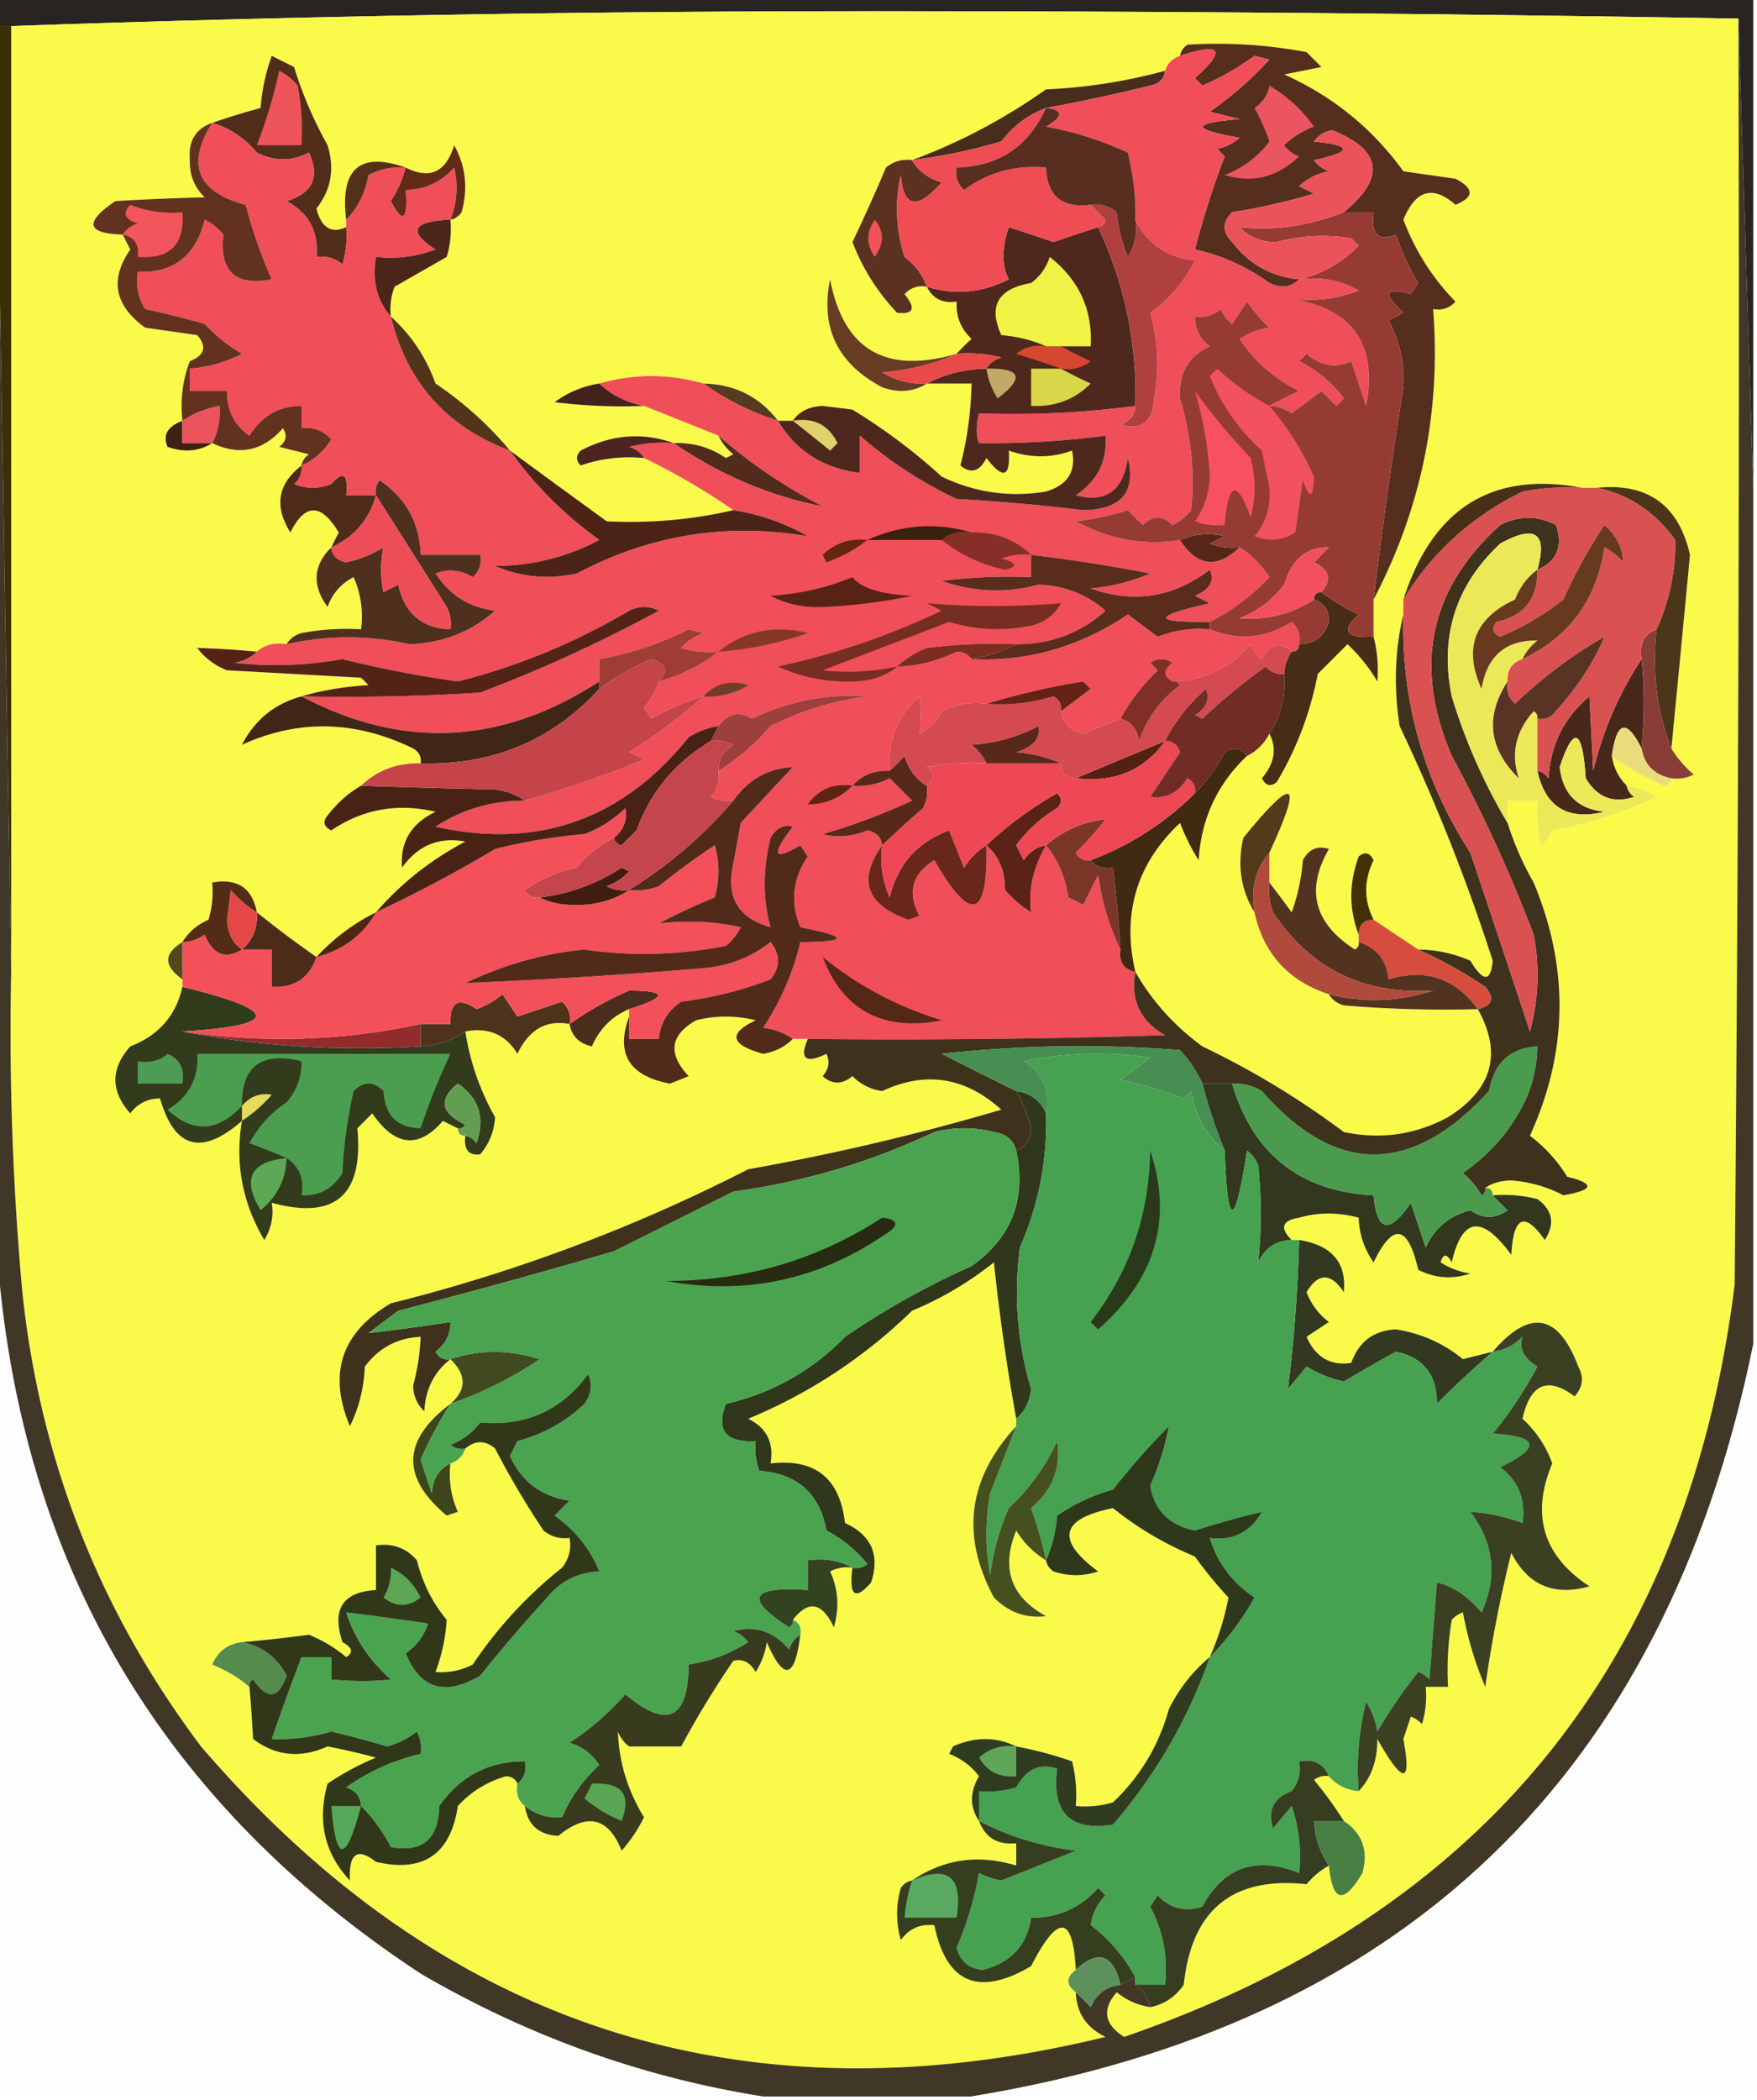 <svg xmlns="http://www.w3.org/2000/svg" width="236" height="282" style="shape-rendering:geometricPrecision;text-rendering:geometricPrecision;image-rendering:optimizeQuality;fill-rule:evenodd;clip-rule:evenodd"><path style="opacity:1" fill="#272421" d="M-.5-.5h236v66l-2-63c-38.499-.667-77.165-1-116-1-39.006 0-77.672.667-116 2h-2v-4z"/><path style="opacity:1" fill="#fafa4a" d="M233.5 2.5c.167 56.668 0 113.334-.5 170-6.362 50.695-33.695 84.362-82 101-2.676-1.676-3.01-3.676-1-6a9.175 9.175 0 0 0 4.5 2c1.871-.359 3.371-1.359 4.5-3 1.059-10.067 6.559-14.567 16.5-13.5a10.515 10.515 0 0 1 3-2.5c.468 4.934 1.968 5.267 4.5 1 .838-2.981.005-5.314-2.5-7a54.7 54.7 0 0 0-4-5.5 2.428 2.428 0 0 1 2-.5c1.014 1.174 2.347 1.84 4 2 1.697-1.805 2.53-4.139 2.5-7 3.47 6.122 4.636 6.122 3.5 0l1-3a3.647 3.647 0 0 1 1.5 1 12.93 12.93 0 0 0 .5-5h3a40.914 40.914 0 0 1 .5-9 3.647 3.647 0 0 1 1.5-1 46.798 46.798 0 0 0 3 10 176.357 176.357 0 0 1 3.5-18c2.226 4.361 5.726 5.861 10.5 4.5-6.231-4.085-7.898-9.585-5-16.5-.823-2.305-2.156-4.305-4-6 1.056-4.706 3.389-5.706 7-3 1.114-1.223 1.281-2.556.5-4-2.69-7.13-6.523-7.797-11.5-2a343.58 343.58 0 0 0-4 1c-2.6-2.132-5.6-3.465-9-4-2.977.138-4.977 1.638-6 4.5-2.784.417-4.784-.75-6-3.5l3-2a8.905 8.905 0 0 1-3-4c1.584-2.627 3.251-2.627 5 0 .391-3.971-1.609-6.305-6-7h-1c-1.637-1.624-1.303-2.624 1-3 2.595-.737 5.262-.737 8 0a10.776 10.776 0 0 0 2 6c2.603-5.39 4.603-5.056 6 1 2.265 1.147 4.598 1.314 7 .5a10.258 10.258 0 0 1-4-1.5c.346-1.196.846-1.196 1.5 0 1.389-6.078 4.056-6.412 8-1 .283-5.2 1.783-5.867 4.5-2 1.393-2.174 1.06-4.007-1-5.5a18.453 18.453 0 0 0-6-.5c0-.667-.333-1-1-1 .949-.652 2.115-.986 3.5-1 2.504.193 4.837.859 7 2 4.115-.732 4.282-1.566.5-2.5a19.745 19.745 0 0 0-5-5.5c5.122-11.212 5.289-22.545.5-34a39.94 39.94 0 0 1-3.5-8v-3h4a18.453 18.453 0 0 0 .5 6 4.457 4.457 0 0 0 1.5-2 55.648 55.648 0 0 0 14-4.5 10.134 10.134 0 0 0-4-1.5c-1.1-1.105-1.767-2.438-2-4a35.426 35.426 0 0 0 7 4c.607-.124.94-.457 1-1a4.934 4.934 0 0 0 3-.5 14.698 14.698 0 0 1-3-3.5c.846-8.698 1.68-17.365 2.5-26-1.52-6.688-5.687-9.688-12.5-9h-2c-12.055-2.276-20.055 2.724-24 15v2c-1.15 4.816-1.316 9.816-.5 15a255.708 255.708 0 0 1 12.5 31.5c-.265 2.882-1.265 2.882-3 0a17.758 17.758 0 0 0-7-1.5l-6-4c-1.324-2.636-1.324-5.302 0-8-.502-1.021-1.168-1.188-2-.5-1.32 3.601-1.32 7.101 0 10.5v1c.065.438-.101.772-.5 1-5.495-3.519-6.662-8.019-3.5-13.5-1.496-.507-2.663-.007-3.5 1.5a26.724 26.724 0 0 1-1.5 7 173.55 173.55 0 0 0-3-4v-4c4.575-9.834 3.408-10.501-3.5-2-.837 3.648-.337 6.981 1.5 10 1.224 5.558 4.557 9.225 10 11 .418.722 1.084 1.222 2 1.5 5.991.499 11.991.666 18 .5 3.305 5.935 1.971 10.769-4 14.5-4.394 2.374-9.06 3.041-14 2a112.813 112.813 0 0 0-19-11.5c-3.763-2.757-6.763-6.09-9-10-1.824-7.859.176-14.526 6-20a29.144 29.144 0 0 0 2.5 5c.353-5.581 2.52-10.248 6.5-14a6.546 6.546 0 0 0 3-3c1.037 1.993.703 3.993-1 6 .502 1.021 1.168 1.188 2 .5 2.662-4.452 4.495-9.285 5.5-14.5l4-4a22.755 22.755 0 0 1 4 5c.18-1.988.014-3.988-.5-6v-5c6.406-12.221 9.072-25.221 8-39 1.175.219 2.175-.114 3-1-3.081-3.155-5.414-6.822-7-11 1.638-3.998 3.971-4.665 7-2 2.528-1.017 2.528-2.184 0-3.5l-7-1c-4.149-5.747-9.482-10.08-16-13l5-1-2-2a64.626 64.626 0 0 0-16-1c-.556.383-.889.883-1 1.5-1 .333-1.667 1-2 2a72.745 72.745 0 0 1-16 2.5c-5.65 3.99-11.65 7.157-18 9.5-1.322-.17-2.489.163-3.5 1a237.576 237.576 0 0 1-4.5 10 28.49 28.49 0 0 0 6 9.5c2.225.239 2.558-.595 1-2.5.825-.886 1.825-1.219 3-1 .787 1.604 2.12 2.27 4 2-.117 1.983.55 3.65 2 5a30.968 30.968 0 0 0-2 2c-9.541 2.796-15.207-.537-17-10-1.333 6.503 1 11.337 7 14.5 2.212.79 4.212.623 6-.5h6c-.092 3.864-.592 7.53-1.5 11 1.406 1.168 2.572.835 3.5-1 2.238 2.933 3.238 2.6 3-1 2.893 1.023 5.726 1.023 8.5 0 .561 2.798-.606 4.631-3.5 5.5-4.875.807-9.542.14-14-2a78.703 78.703 0 0 0-12-9l-4-.5c-1.833.085-3.166.752-4 2h-2c-2.483-3.241-5.816-4.908-10-5-4.667-1.333-9.333-1.333-14 0a13.488 13.488 0 0 0-6 2.5c3.986.499 7.986.666 12 .5 3.256 1.286 6.59 2.62 10 4 .453.958 1.12 1.792 2 2.5l-1 .5c-2.118-1.446-4.451-2.113-7-2-4.212-1.498-8.379-1.164-12.5 1-.667.667-.667 1.333 0 2 2.72-.944 5.552-1.277 8.5-1a86.69 86.69 0 0 1 12 7c-5.477 1.28-11.144 1.78-17 1.5a2181.7 2181.7 0 0 1-13-9.5 47.617 47.617 0 0 0-10-9c-1.278-3.543-3.278-6.543-6-9a8.434 8.434 0 0 1 .5-4l7-4c.493-1.634.66-3.3.5-5 .617-.11 1.117-.444 1.5-1 .89-3.206.557-6.206-1-9-1.101 3.636-3.268 4.636-6.5 3-6.183-2.166-8.85.167-8 7v1c-2.001.91-3.335.077-4-2.5 1.978-2.497 2.478-5.33 1.5-8.5A54.525 54.525 0 0 1 39.5 9l-3-1.5a26.705 26.705 0 0 0-1.5 7 96.689 96.689 0 0 0-6.5 2c-2.235.786-3.235 2.452-3 5-.063 1.98.604 3.648 2 5-3.88.088-7.88.254-12 .5-4.223 2.86-3.89 4.36 1 4.5.304.65.637 1.316 1 2-2.793 4.02-2.126 7.52 2 10.5l7 1c1.321 1.544.988 2.711-1 3.5a16.869 16.869 0 0 0-1 8c-2.005.754-2.672 1.92-2 3.5 2.212.79 4.212.623 6-.5 3.654 1.728 6.82 1.062 9.5-2 .617.95.45 1.782-.5 2.5l4 1c-.556.383-.89.883-1 1.5-3.199 2.478-3.699 5.478-1.5 9 1.967-3.962 4.134-3.962 6.5 0-.363.683-.696 1.35-1 2-2.45 2.416-2.617 5.083-.5 8 .637-1.803 1.803-3.136 3.5-4a13.117 13.117 0 0 1 1 7 32.437 32.437 0 0 0-8 .5c-.916.278-1.583.778-2 1.5-1.599-.268-2.932.066-4 1-2.714-.25-5.38-.417-8-.5a8.905 8.905 0 0 0 4 3l18 1 1 1c-3.195.18-6.195.68-9 1.5-3.6.973-6.267 3.14-8 6.5 7.585-3.453 15.252-3.286 23 .5.797.457 1.13 1.124 1 2-3.149-.085-5.816.915-8 3-1.693.975-3.193 2.308-4.5 4-.688.832-.521 1.498.5 2 4.233-2.862 8.9-3.695 14-2.5-3.275 1.574-4.775 4.074-4.5 7.5 2.141-2.991 4.975-4.158 8.5-3.5-4.685 2.484-8.685 5.65-12 9.5a27.683 27.683 0 0 0-8 6 144.89 144.89 0 0 1-8-6c-.622-3.276-2.622-4.609-6-4a12.935 12.935 0 0 1-.5 5c-1.518.663-2.685 1.663-3.5 3-2.548 1.538-2.548 3.204 0 5v1c-.853 3.86-3.187 6.527-7 8-2.667 3-2.667 6 0 9 1.024-1.353 2.357-2.02 4-2 1.933 6.735 5.6 7.735 11 3-.957 5.662.043 10.995 3 16 .952-1.545 1.285-3.212 1-5 8.513 2.33 12.346-1.003 11.5-10l2-2c3.057 4.451 6.224 4.784 9.5 1 .684.363 1.35.696 2 1 0 .667.333 1 1 1-.228 1.855.439 2.688 2 2.5 1.219-1.438 1.885-3.105 2-5-2.02-3.559-3.353-7.392-4-11.5 3.096-.593 5.43.407 7 3 1.555-3.268 3.888-4.601 7-4 .287 1.621 1.287 2.621 3 3 1.054-2.388 2.721-4.055 5-5v1c-1.832 4.98 0 7.98 5.5 9l2.5-1c-2.826-3.019-2.493-5.519 1-7.5a16.242 16.242 0 0 1 8 0c-3.74 1.776-3.407 3.276 1 4.5 1.573-.252 2.906-.918 4-2h2c-1.141 2.693-.308 3.36 2.5 2 .492 1.049.326 2.049-.5 3 1.276 1.145 2.609 1.145 4 0a6.895 6.895 0 0 0 4 2c5.822-2.716 11.156-1.883 16 2.5a315.886 315.886 0 0 1-34 8 224.62 224.62 0 0 1-48 18c-6.643 3.928-8.476 9.428-5.5 16.5 1.216-2.462 1.882-5.129 2-8 1.883-2.524 4.383-3.858 7.5-4a29.513 29.513 0 0 1-1 6.5c.01 1.404.51 2.57 1.5 3.5.139-2.945 1.306-5.279 3.5-7 2.177 2.108 2.177 4.108 0 6-6.484 4.877-6.65 9.877-.5 15l1.5-.5c-.923-2.041-1.256-4.208-1-6.5 1-.333 1.667-1 2-2 1.358-1.126 2.692-1.126 4 0a114.444 114.444 0 0 0 6.5 11c1.011.837 2.178 1.17 3.5 1 .262 1.478-.071 2.811-1 4a56.993 56.993 0 0 0-12 13 9.107 9.107 0 0 1-5 1c.86-2.316 1.36-4.649 1.5-7-1.923-2.322-3.257-4.989-4-8-1.444-1.655-3.278-2.322-5.5-2v6c-4.468.248-5.968 2.582-4.5 7 1.339.724 1.505 1.39.5 2a18.915 18.915 0 0 0-5-3c-3.13.418-6.13.751-9 1-1.884.212-3.217 1.212-4 3 1.896.775 3.563 1.775 5 3 .19 2.142.356 4.475.5 7 3.035 2.295 6.368 2.629 10 1a91.58 91.58 0 0 1 6.5 1.5 36.165 36.165 0 0 0-6.5 3.5c-1.413 5.032-.413 9.365 3 13-.164-3.65 1.003-4.483 3.5-2.5 6.365 1.483 10.031-1.017 11-7.5 1.78-1.944 3.947-3.277 6.5-4 .765.07 1.265.403 1.5 1-.237 1.291.096 2.291 1 3 .384 2.55 1.884 3.883 4.5 4 3.884-3.154 6.717-2.487 8.5 2a19.933 19.933 0 0 0 3-4.5c-2.19-3.566-3.357-7.4-3.5-11.5a4.451 4.451 0 0 0 1.5 2h7a125.51 125.51 0 0 1 7-11.5c1.243-.311 2.242.189 3 1.5a10.258 10.258 0 0 0 1.5-4c2.276 5.272 3.776 4.938 4.5-1 .172-.992-.162-1.658-1-2 2.097-2.696 3.93-2.362 5.5 1 .769-2.599.602-5.099-.5-7.5a4.934 4.934 0 0 1 3-.5c-.492 3.79.341 4.456 2.5 2 1.224-3.71.058-6.377-3.5-8-.691-6.028-4.024-8.695-10-8 .478-2.778-.522-4.778-3-6a69.344 69.344 0 0 0 22-14.5 45.457 45.457 0 0 0 11-6.5 285.987 285.987 0 0 0 3 21v1c-6.48 6.989-7.48 14.655-3 23 1.987 2.001 4.32 2.835 7 2.5-4.735-2.589-6.068-6.423-4-11.5 1.021 1.688 2.355 3.021 4 4 .111.617.444 1.117 1 1.5 2 .667 4 .667 6 0-5.731-4.244-5.064-7.078 2-8.5 3.269 2.642 6.935 4.809 11 6.5a55.747 55.747 0 0 0 4.5 5.5c-.491 2.681-1.324 5.347-2.5 8-2.296 1.901-4.129 4.234-5.5 7-1.355 4.88-3.855 9.047-7.5 12.5a12.93 12.93 0 0 1-5 .5 18.453 18.453 0 0 0-.5-6 50.753 50.753 0 0 0-7.5-2c-2.73-1.317-5.563-1.317-8.5 0l-.5 1c1.649.648 2.982 1.648 4 3-1.254 2.143-1.254 4.143 0 6 .844 2.259 2.511 3.259 5 3v3c-5.069-1.558-9.735-.892-14 2-.617.111-1.117.444-1.5 1a12.494 12.494 0 0 0 0 7c1.11-1.537 2.61-2.203 4.5-2 1.612 7.8 5.945 9.633 13 5.5 3.615-7.056 5.615-6.89 6 .5-1.333 1-1.333 2 0 3 .095 2.772 1.429 4.772 4 6-48.518 11.817-89.018-1.183-121.5-39-13.609-18.078-21.609-38.411-24-61a387.11 387.11 0 0 1-1.5-43V3.5c38.328-1.333 76.994-2 116-2 38.835 0 77.501.333 116 1z"/><path style="opacity:1" fill="#472d1c" d="M156.5 9.5c-.12 1.086-.787 1.753-2 2a240.487 240.487 0 0 1-14 3c-2.411.905-4.411 2.405-6 4.5a77.626 77.626 0 0 1-12 2.5c6.35-2.343 12.35-5.51 18-9.5a72.745 72.745 0 0 0 16-2.5z"/><path style="opacity:1" fill="#522d1a" d="M46.5 30.5c.16 1.7-.007 3.366-.5 5-1.011-.837-2.178-1.17-3.5-1 .312-3.388-1.021-5.888-4-7.5 3.492-1.066 4.492-3.233 3-6.5-2.303 1.18-4.637 1.18-7 0-1.626-1.952-3.626-3.286-6-4a96.689 96.689 0 0 1 6.5-2c.186-2.4.686-4.734 1.5-7l3 1.5A54.525 54.525 0 0 0 44 19.5c.978 3.17.478 6.003-1.5 8.5.665 2.577 1.999 3.41 4 2.5z"/><path style="opacity:1" fill="#ee555a" d="M37.5 9.5c.958.453 1.792 1.12 2.5 2 .497 2.646.664 5.313.5 8h-6a67.433 67.433 0 0 0 3-10z"/><path style="opacity:1" fill="#552e1d" d="M184.5 80.5a758.932 758.932 0 0 1 4-28.5c.193-3.243-.473-6.243-2-9l2-1c-2.83-2.644-2.496-3.478 1-2.5l1-1.5a33.3 33.3 0 0 1-3-6.5c-2.383.962-3.383-.038-3-3h-4c5.633-4.634 5.133-8.301-1.5-11-1.059.13-1.892.63-2.5 1.5 5.221.542 5.221 1.376 0 2.5a4.451 4.451 0 0 0 2 1.5c-1.544.29-2.877.956-4 2l2 1a84.554 84.554 0 0 1-11 2.5c-1.333 1.333-1.333 2.667 0 4 2.286 2.976 5.286 4.643 9 5-1.101 1.098-2.434 1.265-4 .5a26.906 26.906 0 0 0-10-4.5 114.954 114.954 0 0 1 4-12.5l-1-1a6.807 6.807 0 0 0 3-1.5c-6.573-1.139-6.573-1.972 0-2.5l-4-1a47.403 47.403 0 0 0 8-7l-2-.5a36.168 36.168 0 0 1-7 4l-1-1c4.254-3.825 3.587-4.825-2-3 .111-.617.444-1.117 1-1.5a64.626 64.626 0 0 1 16 1l2 2-5 1c6.518 2.92 11.851 7.253 16 13l7 1c2.528 1.316 2.528 2.483 0 3.5-3.029-2.665-5.362-1.998-7 2 1.586 4.178 3.919 7.845 7 11-.825.886-1.825 1.219-3 1 1.072 13.779-1.594 26.779-8 39z"/><path style="opacity:1" fill="#3a3003" d="M-.5 3.5h2v127l-2-120v-7z"/><path style="opacity:1" fill="#f04e58" d="M174.5 37.5c2.897-.375 5.563.125 8 1.5-3.062 1.24-6.395 1.574-10 1 8.938 1.097 12.605 5.93 11 14.5l-2-6c-2.098.984-4.098.651-6-1l-1 1a16.636 16.636 0 0 1 6 5l-1 1-2-2-4 3a5.577 5.577 0 0 0-3-1 70.915 70.915 0 0 1 4-2c-3.284-1.617-5.951-3.95-8-7a10.255 10.255 0 0 1 4-1.5 23.639 23.639 0 0 1-3-3.5l-2 3a4.458 4.458 0 0 1-1.5-2c-1.011.837-2.178 1.17-3.5 1-.02 1.643.647 2.976 2 4-2.892 1.342-4.225 3.675-4 7 1.488 4.927 1.988 9.927 1.5 15a7.248 7.248 0 0 1-2.5 2c-1.333-1.333-2.667-1.333-4 0l-2-2a38.817 38.817 0 0 1-7 1.5c4.509 2.46 9.175 3.294 14 2.5 2.276 3.57 4.942 3.903 8 1 1.557.966 2.89 2.3 4 4-2.377 2.508-5.044 4.508-8 6-7.796.095-7.796-.738 0-2.5l-2-1c2.006-.849 2.672-2.015 2-3.5-4.925 3.735-10.258 4.568-16 2.5a25.789 25.789 0 0 0 8-2 221.478 221.478 0 0 0-16-2.5v3a72.442 72.442 0 0 0-12 .5c4.326 1.516 8.66 1.683 13 .5 3.432.116 6.432 1.283 9 3.5-3.387 3.018-7.387 4.518-12 4.5a72.442 72.442 0 0 0-12 .5c-1.566.608-2.9 1.442-4 2.5a18.73 18.73 0 0 0 8-2c.916.043 1.583.376 2 1 7.499.37 14.499-1.63 21-6l4 3a15.42 15.42 0 0 1 7-1c3.858 1.554 7.525 1.22 11-1 .886.825 1.219 1.825 1 3 0 .667-.333 1-1 1-1.638-1.414-2.972-1.08-4 1a4.458 4.458 0 0 1-1.5-2c-2.839 3.22-6.339 4.886-10.5 5-1.274-.69-1.274-1.523 0-2.5-1-.667-2-.667-3 0l1 1c-2.048 1.957-3.714 4.123-5 6.5-1.638.659-3.305 1.326-5 2-1.713-.38-2.713-1.38-3-3a494.818 494.818 0 0 0 4-3l-1-1a97.894 97.894 0 0 0-13 3 9.864 9.864 0 0 0-6 1 6.544 6.544 0 0 1-3 3c.288-1.548.288-3.215 0-5-2.997 2.662-4.331 5.995-4 10-2.053-.098-3.72.569-5 2a9.108 9.108 0 0 0 5-1l3 3a81.99 81.99 0 0 1-12 4.5c2.027.498 4.027.331 6-.5 1.213.247 1.88.914 2 2-3.336 4.648-2.169 7.981 3.5 10l1.5-.5c-1.662-3.175-.995-5.675 2-7.5 4.884 8.54 7.217 7.873 7-2 1.664 1.449 2.498 3.449 2.5 6a14.972 14.972 0 0 0 3.5 3c-.397-2.998.27-5.998 2-9 1.562 1.872 2.562 4.205 3 7l2 1 2-4c.513 3.621 1.513 6.954 3 10-.215 1.679.452 2.679 2 3-.678 3.773.656 6.606 4 8.5-15.997.5-31.997.667-48 .5h-2c-1.109-.79-2.442-1.29-4-1.5a35.267 35.267 0 0 0 5-11.5c6.543-.043 6.543-.71 0-2-1.375-3.339-1.041-6.506 1-9.5l-1-1.5c-3.639 2.156-3.972 1.323-1-2.5-1.242-.311-2.242.189-3 1.5-1.05 4.285-1.05 8.285 0 12-4.348-1.218-6.014-4.051-5-8.5l1-5.5c2.307-2.495 4.64-4.995 7-7.5-3.321.165-5.988 1.665-8 4.5a4.934 4.934 0 0 1-3-.5c.837-1.011 1.17-2.178 1-3.5 2.588-1.58 4.922-3.58 7-6a40.604 40.604 0 0 1 13-4c-5.325-.383-10.492.617-15.5 3-1.75-1.053-3.25-.72-4.5 1a10.123 10.123 0 0 0-4 1.5c-8.898 11.054-20.231 15.054-34 12 3.564-2.327 7.564-3.494 12-3.5a156.479 156.479 0 0 0 16-5.5l-2-1c3.629-2.292 6.962-4.792 10-7.5a32.145 32.145 0 0 0-7 3l-1-1.5c.93-1.077 1.596-2.244 2-3.5 2.985-.826 5.651-2.159 8-4-1.7.16-3.366-.007-5-.5a7.291 7.291 0 0 1 3-2l-2-.5a43.93 43.93 0 0 1-12 4v3c-13.102 8.517-26.436 9.184-40 2 8.007.166 16.007 0 24-.5a194.423 194.423 0 0 0 24-11c-1.333-.667-2.667-.667-4 0a86.41 86.41 0 0 1-23 9.5 150.76 150.76 0 0 1-15.5-3 50.427 50.427 0 0 1-14.5.5c1.237-.232 2.237-.732 3-1.5 1.068-.934 2.401-1.268 4-1a37.263 37.263 0 0 1 16.5 0c4.427-.142 8.26-1.642 11.5-4.5-3.415-.406-6.082-2.072-8-5 1.735-.651 3.402-.485 5 .5.886-.825 1.219-1.825 1-3h-8c-.117-4.26-1.95-7.594-5.5-10a2.428 2.428 0 0 0-.5 2h-4c.298-2.836-.369-3.336-2-1.5-1.667.667-3.333.667-5 0 .752-.67 1.086-1.504 1-2.5 1.634-.707 2.968-1.873 4-3.5-1.063-1.188-2.397-1.688-4-1.5v-3c-3.035.021-5.368 1.355-7 4-2.053-1.44-3.053-3.44-3-6h-5v-3a18.398 18.398 0 0 0 7-2 21.628 21.628 0 0 1-5-4 122.988 122.988 0 0 0-8-2c-.952-1.545-1.285-3.212-1-5 4.788.192 7.788-2.141 9-7a7.253 7.253 0 0 1 2.5 2c-.534 4.967 1.633 6.967 6.5 6a65.051 65.051 0 0 1-3.5-10c-6.507-1.724-8.007-5.39-4.5-11 2.374.714 4.374 2.048 6 4 2.363 1.18 4.697 1.18 7 0 1.492 3.267.492 5.434-3 6.5 2.979 1.612 4.312 4.112 4 7.5 1.322-.17 2.489.163 3.5 1 .493-1.634.66-3.3.5-5v-1c1.536-1.525 2.536-3.525 3-6a9.106 9.106 0 0 1 5-1 15.416 15.416 0 0 1-2 4.5c1.615 3.088 2.282 2.588 2-1.5 2.6-.05 4.766-1.05 6.5-3 .556 2.385.39 4.718-.5 7-5.093.225-5.76 1.558-2 4a16.869 16.869 0 0 1-8 1c-.536 3.198.131 5.865 2 8 2.133 8.802 7.467 14.802 16 18 3.264 4.597 7.264 8.597 12 12-4.321 2.297-8.988 3.464-14 3.5 3.539 1.504 7.205 1.837 11 1 9.781-5.184 20.115-6.85 31-5a29.152 29.152 0 0 0-10-3.5 86.69 86.69 0 0 0-12-7c-.418-.722-1.084-1.222-2-1.5a18.436 18.436 0 0 1 6-.5c6.12 4.23 12.787 7.063 20 8.5-5.136-2.664-9.803-5.83-14-9.5a1295.55 1295.55 0 0 0-10-4c-2.344-.44-4.344-1.44-6-3 4.667-1.333 9.333-1.333 14 0 3.015 2.174 6.349 3.841 10 5 2.424 4.058 6.091 6.392 11 7v-5a56.447 56.447 0 0 0 13 8.5c5.686.31 11.353.81 17 1.5 5.097-.075 7.097-2.408 6-7-.656 4.4-2.99 6.067-7 5 2.895-1.907 4.228-4.574 4-8a118.51 118.51 0 0 1-17 1c-.406-1.057-.406-2.39 0-4 7.057.26 14.057-.073 21-1-.077 1.25-.744 2.083-2 2.5 2.883.795 4.383-.371 4.5-3.5.729-3.877.562-7.71-.5-11.5 2.556-1.83 4.556-4.162 6-7-3.758-.448-6.425-2.281-8-5.5.076-2.857-.257-5.857-1-9a45.747 45.747 0 0 0-11-3.5c2.342-1.392 2.342-2.225 0-2.5a240.487 240.487 0 0 0 14-3c1.213-.247 1.88-.914 2-2 .333-1 1-1.667 2-2 5.587-1.825 6.254-.825 2 3l1 1a36.168 36.168 0 0 0 7-4l2 .5a47.403 47.403 0 0 1-8 7l4 1c-6.573.528-6.573 1.361 0 2.5a6.807 6.807 0 0 1-3 1.5l1 1a114.954 114.954 0 0 0-4 12.5 26.906 26.906 0 0 1 10 4.5c1.566.765 2.899.598 4-.5z"/><path style="opacity:1" fill="#fdfdfd" d="M-.5 166.5c2.61 42.393 21.61 75.226 57 98.5 14.424 8.416 29.757 13.916 46 16.5H-.5v-115z"/><path style="opacity:1" fill="#413726" d="m233.5 2.5 2 63v115c-11.802 57.803-46.802 91.469-105 101h-28c-16.243-2.584-31.576-8.084-46-16.5-35.39-23.274-54.39-56.107-57-98.5v-156l2 120a387.11 387.11 0 0 0 1.5 43c2.391 22.589 10.391 42.922 24 61 32.482 37.817 72.982 50.817 121.5 39-2.571-1.228-3.905-3.228-4-6a31.147 31.147 0 0 1 2 2c.783-1.788 2.116-2.788 4-3l2-1v1c1.051.722 1.718 1.722 2 3a9.175 9.175 0 0 1-4.5-2c-2.01 2.324-1.676 4.324 1 6 48.305-16.638 75.638-50.305 82-101 .5-56.666.667-113.332.5-170z"/><path style="opacity:1" fill="#333820" d="M174.5 166.5c4.391.695 6.391 3.029 6 7-1.749-2.627-3.416-2.627-5 0a8.905 8.905 0 0 0 3 4l-3 2c1.216 2.75 3.216 3.917 6 3.5 1.023-2.862 3.023-4.362 6-4.5 3.4.535 6.4 1.868 9 4a343.58 343.58 0 0 1 4-1 132.031 132.031 0 0 0-7.5 7c.029-3.882-1.804-6.215-5.5-7a301.702 301.702 0 0 0-7 4 16.229 16.229 0 0 1-5-2l-2.5 3a207.421 207.421 0 0 0 1.5-20z"/><path style="opacity:1" fill="#30371a" d="M136.5 146.5c1.93.271 3.264 1.271 4 3 .179 6.271-.987 12.271-3.5 18a45.177 45.177 0 0 0 1.5 19c-.168 1.671-.835 3.004-2 4a285.987 285.987 0 0 1-3-21 45.457 45.457 0 0 1-11 6.5 69.344 69.344 0 0 1-22 14.5c2.478 1.222 3.478 3.222 3 6 5.976-.695 9.309 1.972 10 8 3.558 1.623 4.724 4.29 3.5 8-2.159 2.456-2.992 1.79-2.5-2a2.428 2.428 0 0 0 2-.5 17.842 17.842 0 0 0-5.5-4.5c-.921-4.966-3.921-7.633-9-8a8.43 8.43 0 0 1-.5-4c-4.027.24-5.36-1.426-4-5 6.266-1.463 11.6-4.463 16-9a105.545 105.545 0 0 1 17-9.5c5.377-3.815 7.377-8.982 6-15.5 1.193-.47 1.86-1.47 2-3a22.18 22.18 0 0 0-2-5z"/><path style="opacity:1" fill="#32371d" d="M161.5 145.5h4c2.804 9.471 9.137 14.471 19 15 .463 4.938 2.13 5.271 5 1l2 6c1.196-2.602 3.196-4.269 6-5 1.698 1.181 3.365 1.181 5 0a31.147 31.147 0 0 1-2-2 18.453 18.453 0 0 1 6 .5c2.06 1.493 2.393 3.326 1 5.5-2.717-3.867-4.217-3.2-4.5 2-3.944-5.412-6.611-5.078-8 1-.654-1.196-1.154-1.196-1.5 0a10.258 10.258 0 0 0 4 1.5c-2.402.814-4.735.647-7-.5-1.397-6.056-3.397-6.39-6-1a10.776 10.776 0 0 1-2-6c-2.738-.737-5.405-.737-8 0-2.303.376-2.637 1.376-1 3-2.092.061-3.592 1.061-4.5 3a61.803 61.803 0 0 0 0-13 4.457 4.457 0 0 0-1.5-2c-1.636 10.587-2.636 10.587-3 0a71.088 71.088 0 0 1-3-9z"/><path style="opacity:1" fill="#4a9b4e" d="M199.5 159.5c.667 0 1 .333 1 1a31.147 31.147 0 0 0 2 2c-1.635 1.181-3.302 1.181-5 0-2.804.731-4.804 2.398-6 5l-2-6c-2.87 4.271-4.537 3.938-5-1-9.863-.529-16.196-5.529-19-15a6.846 6.846 0 0 1 4 1c9.927 11.348 20.093 11.348 30.5 0 .689-3.792 2.856-5.792 6.5-6a17.758 17.758 0 0 1-1.5 7c-1.863 4.04-4.697 7.373-8.5 10a10.756 10.756 0 0 1 2.5 3c.399-.228.565-.562.5-1z"/><path style="opacity:1" fill="#333b1d" d="M24.5 132.5c13.178 3.202 13.178 5.202 0 6 10.28 1.976 20.948 2.643 32 2 2.218-.114 4.218-.78 6-2 .647 4.108 1.98 7.941 4 11.5-.115 1.895-.781 3.562-2 5-1.561.188-2.228-.645-2-2.5.617.111 1.117.444 1.5 1 1.168-3.393.334-6.059-2.5-8-2.64 2.122-2.306 3.956 1 5.5-.228.399-.562.565-1 .5a44.147 44.147 0 0 1-2-1c-3.276 3.784-6.443 3.451-9.5-1l-2 2c.846 8.997-2.987 12.33-11.5 10 .285 1.788-.048 3.455-1 5-2.957-5.005-3.957-10.338-3-16-5.4 4.735-9.067 3.735-11-3-1.643-.02-2.976.647-4 2-2.667-3-2.667-6 0-9 3.813-1.473 6.147-4.14 7-8z"/><path style="opacity:1" fill="#5ca854" d="M38.5 155.5c-.108 2.882-1.274 5.215-3.5 7-2.534-4.207-1.367-6.54 3.5-7z"/><path style="opacity:1" fill="#629e52" d="M62.5 152.5c-.667 0-1-.333-1-1 .438.065.772-.101 1-.5-3.306-1.544-3.64-3.378-1-5.5 2.834 1.941 3.668 4.607 2.5 8-.383-.556-.883-.889-1.5-1z"/><path style="opacity:1" fill="#4b9e4f" d="M38.5 155.5a112.088 112.088 0 0 0-5-2c1.218-2.268 2.885-4.101 5-5.5 1.356-1.567 2.023-3.4 2-5.5-5.407-1.32-8.074.68-8 6-3.28 3.502-6.613 3.669-10 .5 2.859-1.691 4.192-4.191 4-7.5h34a92.275 92.275 0 0 0-4 10c-3.135-.048-4.802-1.715-5-5-1.333-1.333-2.667-1.333-4 0a62.687 62.687 0 0 0-1.5 11c-1.264 2.107-3.097 3.107-5.5 3 .38-2.198-.287-3.865-2-5z"/><path style="opacity:1" fill="#e6da5c" d="M32.5 150.5v-2c1.101-1.3 2.434-1.8 4-1.5a19.565 19.565 0 0 1-4 3.5z"/><path style="opacity:1" fill="#4e9c53" d="M22.5 141.5c1.677.683 2.343 2.017 2 4h-6v-3c1.599.268 2.932-.066 4-1z"/><path style="opacity:1" fill="#3e321c" d="M206.5 76.5c1.385-4.955-.282-6.121-5-3.5-5.974 5.591-8.141 12.424-6.5 20.5a76.985 76.985 0 0 0 7.5 17 39.94 39.94 0 0 0 3.5 8c4.789 11.455 4.622 22.788-.5 34a19.745 19.745 0 0 1 5 5.5c3.782.934 3.615 1.768-.5 2.5-2.163-1.141-4.496-1.807-7-2-1.385.014-2.551.348-3.5 1 .065.438-.101.772-.5 1a10.756 10.756 0 0 0-2.5-3c3.803-2.627 6.637-5.96 8.5-10a17.758 17.758 0 0 0 1.5-7c-3.644.208-5.811 2.208-6.5 6-10.407 11.348-20.573 11.348-30.5 0a6.846 6.846 0 0 0-4-1h-4c-.719-1.591-1.719-3.091-3-4.5a171.233 171.233 0 0 0-32 .5 665.482 665.482 0 0 0 10 5 22.18 22.18 0 0 1 2 5c-.14 1.53-.807 2.53-2 3-.381-1.431-1.381-2.264-3-2.5a16.242 16.242 0 0 0-8 0c-8.53 4.04-17.53 6.707-27 8l-16 8a919.276 919.276 0 0 1-29 8l-4 3c3.602-.416 7.268-.916 11-1.5.02 1.643-.647 2.976-2 4 .457.798 1.124 1.131 2 1-2.194 1.721-3.361 4.055-3.5 7-.99-.93-1.49-2.096-1.5-3.5.577-2.137.91-4.304 1-6.5-3.117.142-5.617 1.476-7.5 4-.118 2.871-.784 5.538-2 8-2.976-7.072-1.143-12.572 5.5-16.5a224.62 224.62 0 0 0 48-18 315.886 315.886 0 0 0 34-8c-4.844-4.383-10.178-5.216-16-2.5a6.895 6.895 0 0 1-4-2c-1.391 1.145-2.724 1.145-4 0 .826-.951.992-1.951.5-3-2.808 1.36-3.641.693-2.5-2 16.003.167 32.003 0 48-.5-3.344-1.894-4.678-4.727-4-8.5 2.237 3.91 5.237 7.243 9 10a112.813 112.813 0 0 1 19 11.5c4.94 1.041 9.606.374 14-2 5.971-3.731 7.305-8.565 4-14.5 1.965-.448 2.298-1.448 1-3a60.89 60.89 0 0 0-9-5c2.427.023 4.76.523 7 1.5 1.735 2.882 2.735 2.882 3 0A255.708 255.708 0 0 0 188 97.5c-.816-5.184-.65-10.184.5-15-.296 11.6 2.704 22.266 9 32a4924.137 4924.137 0 0 1 8 24 28.717 28.717 0 0 0 .5-13 197.113 197.113 0 0 0-11-24c-5.181-12.068-3.015-22.402 6.5-31 2.534-1.288 5.034-1.288 7.5 0 .961 2.875.128 4.875-2.5 6z"/><path style="opacity:1" fill="#468e51" d="M161.5 145.5a71.088 71.088 0 0 0 3 9c-2.439-1.985-3.939-4.652-4.5-8l-1 1a53.49 53.49 0 0 0-8.5-2.5l4-3a48.73 48.73 0 0 0-17 .5c2.593 1.571 3.593 3.904 3 7-.736-1.729-2.07-2.729-4-3a665.482 665.482 0 0 1-10-5 171.233 171.233 0 0 1 32-.5c1.281 1.409 2.281 2.909 3 4.5z"/><path style="opacity:1" fill="#912b2d" d="M56.5 137.5v3c-11.052.643-21.72-.024-32-2 10.774 1.612 21.44 1.278 32-1z"/><path style="opacity:1" fill="#4a2d1c" d="M84.5 135.5c-2.279.945-3.946 2.612-5 5-1.713-.379-2.713-1.379-3-3a46.028 46.028 0 0 1 8-4.5c5.17.038 5.17.871 0 2.5z"/><path style="opacity:1" fill="#4d321c" d="M76.5 137.5c-3.112-.601-5.445.732-7 4-1.57-2.593-3.904-3.593-7-3-1.782 1.22-3.782 1.886-6 2v-3h4c-.078-2.987 1.089-3.653 3.5-2a11.064 11.064 0 0 0 3.5-2l2 3 6-2c.886.825 1.219 1.825 1 3z"/><path style="opacity:1" fill="#542716" d="M110.5 128.5c4.718 3.861 10.052 6.694 16 8.5-7.907 1.524-13.241-1.31-16-8.5z"/><path style="opacity:1" fill="#d64d3e" d="m184.5 123.5 6 4a60.89 60.89 0 0 1 9 5c1.298 1.552.965 2.552-1 3-3.013-4.168-7.013-5.501-12-4-.238-2.569-1.571-4.235-4-5v-1c0-1.333.667-2 2-2z"/><path style="opacity:1" fill="#f35059" d="M82.5 112.5c-1.917.906-3.583 2.239-5 4a19.503 19.503 0 0 0-7 3c.457.798 1.124 1.131 2 1 1.293.658 2.793.992 4.5 1 2.821.092 5.321-.574 7.5-2a8.43 8.43 0 0 0 4-.5 95.598 95.598 0 0 1 7.5-5.5 12.5 12.5 0 0 1 0 7 75.993 75.993 0 0 0-7.5 3.5 32.783 32.783 0 0 1 11 .5 7.248 7.248 0 0 1-2 2.5c-6.34 1.254-12.673 1.421-19 .5-5.413.499-10.746 1.999-16 4.5a768.578 768.578 0 0 0 32-2c3.365-.287 6.365-1.454 9-3.5 1.333 1.667 1.333 3.333 0 5a50.885 50.885 0 0 1-12 3c-1.821 1.228-2.821 2.894-3 5h-4v-4c5.17-1.629 5.17-2.462 0-2.5a46.028 46.028 0 0 0-8 4.5c.219-1.175-.114-2.175-1-3l-6 2-2-3a11.064 11.064 0 0 1-3.5 2c-2.411-1.653-3.578-.987-3.5 2h-4c-10.56 2.278-21.226 2.612-32 1 13.178-.798 13.178-2.798 0-6v-6a5.575 5.575 0 0 0 3-1c1.126 2.703 2.793 3.37 5 2h4v5c3.054.146 5.054-1.187 6-4 3.565-.91 6.232-2.91 8-6a184.704 184.704 0 0 0 16-8.5 74.524 74.524 0 0 1 12-2 15.83 15.83 0 0 0 5.5-3.5c.3 1.566-.2 2.899-1.5 4z"/><path style="opacity:1" fill="#4c2b1b" d="M34.5 122.5a144.89 144.89 0 0 0 8 6c-.946 2.813-2.946 4.146-6 4v-5h-4c1.468-1.279 2.135-2.946 2-5z"/><path style="opacity:1" fill="#55461b" d="M24.5 126.5v5c-2.548-1.796-2.548-3.462 0-5z"/><path style="opacity:1" fill="#52331f" d="M182.5 126.5c2.429.765 3.762 2.431 4 5 4.987-1.501 8.987-.168 12 4a162.597 162.597 0 0 1-18-.5c-.916-.278-1.582-.778-2-1.5 4.677 1.172 9.343 1.005 14-.5-9.299.6-16.465-2.9-21.5-10.5a8.43 8.43 0 0 1-.5-4 173.55 173.55 0 0 1 3 4 26.724 26.724 0 0 0 1.5-7c.837-1.507 2.004-2.007 3.5-1.5-3.162 5.481-1.995 9.981 3.5 13.5.399-.228.565-.562.5-1z"/><path style="opacity:1" fill="#522a1a" d="M106.5 139.5c-1.094 1.082-2.427 1.748-4 2-4.407-1.224-4.74-2.724-1-4.5a16.242 16.242 0 0 0-8 0c-3.493 1.981-3.826 4.481-1 7.5l-2.5 1c-5.5-1.02-7.332-4.02-5.5-9v3h4c.179-2.106 1.179-3.772 3-5a50.885 50.885 0 0 0 12-3c1.333-1.667 1.333-3.333 0-5-2.635 2.046-5.635 3.213-9 3.5a768.578 768.578 0 0 1-32 2c5.254-2.501 10.587-4.001 16-4.5 6.327.921 12.66.754 19-.5a7.248 7.248 0 0 0 2-2.5 32.783 32.783 0 0 0-11-.5 75.993 75.993 0 0 1 7.5-3.5 12.5 12.5 0 0 0 0-7 95.598 95.598 0 0 0-7.5 5.5 8.43 8.43 0 0 1-4 .5 60.534 60.534 0 0 0 14-12c2.012-2.835 4.679-4.335 8-4.5-2.36 2.505-4.693 5.005-7 7.5l-1 5.5c-1.014 4.449.652 7.282 5 8.5-1.05-3.715-1.05-7.715 0-12 .758-1.311 1.758-1.811 3-1.5-2.972 3.823-2.639 4.656 1 2.5l1 1.5c-2.041 2.994-2.375 6.161-1 9.5 6.543 1.29 6.543 1.957 0 2a35.267 35.267 0 0 1-5 11.5c1.558.21 2.891.71 4 1.5z"/><path style="opacity:1" fill="#e54747" d="M34.5 122.5c.135 2.054-.532 3.721-2 5-1.248-.834-1.915-2.167-2-4l.5-4a14.696 14.696 0 0 0 3.5 3z"/><path style="opacity:1" fill="#4e2610" d="M50.5 122.5c-1.768 3.09-4.435 5.09-8 6a27.683 27.683 0 0 1 8-6z"/><path style="opacity:1" fill="#542b14" d="M34.5 122.5a14.696 14.696 0 0 1-3.5-3l-.5 4c.085 1.833.752 3.166 2 4-2.207 1.37-3.874.703-5-2a5.575 5.575 0 0 1-3 1c.815-1.337 1.982-2.337 3.5-3 .494-1.634.66-3.301.5-5 3.378-.609 5.378.724 6 4z"/><path style="opacity:1" fill="#401e0f" d="M84.5 119.5c-2.179 1.426-4.679 2.092-7.5 2-1.707-.008-3.207-.342-4.5-1 3.944-.468 7.61-1.801 11-4l1 .5a7.292 7.292 0 0 1-3 2 4.934 4.934 0 0 0 3 .5z"/><path style="opacity:1" fill="#b04a3c" d="M170.5 114.5v4a8.43 8.43 0 0 0 .5 4c5.035 7.6 12.201 11.1 21.5 10.5-4.657 1.505-9.323 1.672-14 .5-5.443-1.775-8.776-5.442-10-11-.536-3.198.131-5.865 2-8z"/><path style="opacity:1" fill="#7b3627" d="M146.5 115.5c.709.904 1.709 1.237 3 1 .442 3.654.776 7.321 1 11-1.487-3.046-2.487-6.379-3-10l-2 4-2-1c-.438-2.795-1.438-5.128-3-7 2.338-2.004 5.005-3.171 8-3.5a40.261 40.261 0 0 1-4 4.5c.457.798 1.124 1.131 2 1z"/><path style="opacity:1" fill="#423106" d="M184.5 123.5c-1.333 0-2 .667-2 2-1.32-3.399-1.32-6.899 0-10.5.832-.688 1.498-.521 2 .5-1.324 2.698-1.324 5.364 0 8z"/><path style="opacity:1" fill="#69271b" d="M132.5 113.5c.217 9.873-2.116 10.54-7 2-2.995 1.825-3.662 4.325-2 7.5l-1.5.5c-5.669-2.019-6.836-5.352-3.5-10a13.116 13.116 0 0 0 1 7c1.052-4.437 3.718-7.437 8-9l2 5c.788-1.27 1.788-2.27 3-3z"/><path style="opacity:1" fill="#533a1b" d="M170.5 114.5c-1.869 2.135-2.536 4.802-2 8-1.837-3.019-2.337-6.352-1.5-10 6.908-8.501 8.075-7.834 3.5 2z"/><path style="opacity:1" fill="#482315" d="m96.5 97.5-1 2c-4.752 2.792-8.086 6.792-10 12l-2 2c-.607-.124-.94-.457-1-1 1.3-1.101 1.8-2.434 1.5-4a15.83 15.83 0 0 1-5.5 3.5 74.524 74.524 0 0 0-12 2 184.704 184.704 0 0 1-16 8.5c3.315-3.85 7.315-7.016 12-9.5-3.525-.658-6.359.509-8.5 3.5-.275-3.426 1.225-5.926 4.5-7.5-5.1-1.195-9.767-.362-14 2.5-1.021-.502-1.188-1.168-.5-2 1.307-1.692 2.807-3.025 4.5-4 5.813.203 11.813.37 18 .5 1.558.21 2.891.71 4 1.5-4.436.006-8.436 1.173-12 3.5 13.769 3.054 25.102-.946 34-12a10.123 10.123 0 0 1 4-1.5z"/><path style="opacity:1" fill="#c5454c" d="M95.5 99.5a4.932 4.932 0 0 1 3 .5c-1.323.816-1.99 1.983-2 3.5.17 1.322-.163 2.489-1 3.5a4.934 4.934 0 0 0 3 .5 60.534 60.534 0 0 1-14 12 4.934 4.934 0 0 1-3-.5 7.292 7.292 0 0 0 3-2l-1-.5c-3.39 2.199-7.056 3.532-11 4-.876.131-1.543-.202-2-1a19.503 19.503 0 0 1 7-3c1.417-1.761 3.083-3.094 5-4 .06.543.393.876 1 1l2-2c1.914-5.208 5.248-9.208 10-12z"/><path style="opacity:1" fill="#5b2317" d="M140.5 113.5c-1.73 3.002-2.397 6.002-2 9a14.972 14.972 0 0 1-3.5-3c-.002-2.551-.836-4.551-2.5-6a48.915 48.915 0 0 1 9.5-7c.667.667.667 1.333 0 2-2.2 1.336-4.033 3.002-5.5 5l1 2c.765-1.112 1.765-1.779 3-2z"/><path style="opacity:1" fill="#402a12" d="M167.5 101.5c-3.98 3.752-6.147 8.419-6.5 14a29.144 29.144 0 0 1-2.5-5c-5.824 5.474-7.824 12.141-6 20-1.548-.321-2.215-1.321-2-3a185.422 185.422 0 0 0-1-11c-1.291.237-2.291-.096-3-1a38.998 38.998 0 0 0 14-9c1.552-1.535 2.885-3.369 4-5.5 1.249-.74 2.249-.573 3 .5z"/><path style="opacity:1" fill="#5e2413" d="M114.5 105.5c-1.679 1.675-3.679 2.508-6 2.5 1.478-2.039 3.478-2.872 6-2.5z"/><path style="opacity:1" fill="#47281a" d="M220.5 88.5c.385 3.793.385 7.793 0 12-2.007-4.015-3.34-3.682-4 1 .233 1.562.9 2.895 2 4 .111.617.444 1.117 1 1.5-2.808.92-4.975.087-6.5-2.5-.444-6.68-1.611-7.18-3.5-1.5.406 3.613 2.406 5.613 6 6-4.938 1.202-7.938-.631-9-5.5.617.111 1.117.444 1.5 1 .257-4.514 2.09-8.181 5.5-11 .158 3.217.325 6.55.5 10 1.301-5.412 3.468-10.412 6.5-15z"/><path style="opacity:1" fill="#562918" d="M124.5 105.5a4.934 4.934 0 0 1-.5 3 190.74 190.74 0 0 0-5.5 5c-.12-1.086-.787-1.753-2-2-1.973.831-3.973.998-6 .5a81.99 81.99 0 0 0 12-4.5l-3-3a9.108 9.108 0 0 1-5 1c1.28-1.431 2.947-2.098 5-2a31.147 31.147 0 0 0 2-2c.557 1.832 1.557 3.165 3 4z"/><path style="opacity:1" fill="#542012" d="M156.5 99.5c-2.84 3.96-6.84 5.627-12 5 3.99-1.676 7.99-3.343 12-5z"/><path style="opacity:1" fill="#ed4853" d="M156.5 99.5c.997-.03 1.664.47 2 1.5-1.318 1.99-2.652 3.99-4 6 2.102.283 3.769-.55 5-2.5.798.457 1.131 1.124 1 2a38.998 38.998 0 0 1-14 9c-.876.131-1.543-.202-2-1a40.261 40.261 0 0 0 4-4.5c-2.995.329-5.662 1.496-8 3.5-1.235.221-2.235.888-3 2l-1-2c1.467-1.998 3.3-3.664 5.5-5 .667-.667.667-1.333 0-2a48.915 48.915 0 0 0-9.5 7c-1.212.73-2.212 1.73-3 3l-2-5c-4.282 1.563-6.948 4.563-8 9a13.116 13.116 0 0 1-1-7 190.74 190.74 0 0 1 5.5-5 4.934 4.934 0 0 0 .5-3c1.098-.897 1.098-1.73 0-2.5a32.462 32.462 0 0 1 8-.5h10c0 1.333.667 2 2 2 5.16.627 9.16-1.04 12-5z"/><path style="opacity:1" fill="#e9dd7b" d="M220.5 100.5c.394 2.21 1.727 3.543 4 4-.06.543-.393.876-1 1a35.426 35.426 0 0 1-7-4c.66-4.682 1.993-5.015 4-1z"/><path style="opacity:1" fill="#d54a51" d="M173.5 87.5a5.727 5.727 0 0 0-1 3c-.996.086-1.829-.248-2.5-1a84.9 84.9 0 0 0-8.5 7l-1-.5c1.507-.837 2.007-2.004 1.5-3.5-2.325 2-4.158 4.334-5.5 7-4.01 1.657-8.01 3.324-12 5-1.333 0-2-.667-2-2-1.792-.809-3.792-1.309-6-1.5 2.262-.701 3.262-1.868 3-3.5a22.135 22.135 0 0 1-9 2.5c.881.708 1.547 1.542 2 2.5a32.462 32.462 0 0 0-8 .5c1.098.77 1.098 1.603 0 2.5-1.443-.835-2.443-2.168-3-4a31.147 31.147 0 0 1-2 2c-.331-4.005 1.003-7.338 4-10 .288 1.785.288 3.452 0 5a6.544 6.544 0 0 0 3-3 9.864 9.864 0 0 1 6-1c3.079.24 6.079-.093 9-1 .798.457 1.131 1.124 1 2 .287 1.62 1.287 2.62 3 3 1.695-.674 3.362-1.341 5-2 1.431.38 2.264 1.38 2.5 3 1.031-3.04 2.865-5.54 5.5-7.5-.228-.399-.562-.565-1-.5 4.161-.114 7.661-1.78 10.5-5a4.458 4.458 0 0 0 1.5 2c1.028-2.08 2.362-2.414 4-1z"/><path style="opacity:1" fill="#58291b" d="M142.5 102.5h-10c-.453-.958-1.119-1.792-2-2.5a22.135 22.135 0 0 0 9-2.5c.262 1.632-.738 2.799-3 3.5 2.208.191 4.208.691 6 1.5z"/><path style="opacity:1" fill="#9d3f3a" d="M96.5 103.5c.01-1.517.677-2.684 2-3.5a4.932 4.932 0 0 0-3-.5l1-2c1.25-1.72 2.75-2.053 4.5-1 5.008-2.383 10.175-3.383 15.5-3a40.604 40.604 0 0 0-13 4c-2.078 2.42-4.412 4.42-7 6z"/><path style="opacity:1" fill="#402616" d="M80.5 91.5v1c-6.36 6.941-14.36 10.274-24 10 .13-.876-.203-1.543-1-2-7.748-3.786-15.415-3.953-23-.5 1.733-3.36 4.4-5.527 8-6.5 13.564 7.184 26.898 6.517 40-2z"/><path style="opacity:1" fill="#c44449" d="M88.5 91.5c-.404 1.256-1.07 2.423-2 3.5l1 1.5a32.145 32.145 0 0 1 7-3c-3.038 2.708-6.371 5.208-10 7.5l2 1a156.479 156.479 0 0 1-16 5.5c-1.109-.79-2.442-1.29-4-1.5a1296.08 1296.08 0 0 1-18-.5c2.184-2.085 4.851-3.085 8-3 9.64.274 17.64-3.059 24-10 2.115-1.563 4.449-2.896 7-4 2.02.633 2.353 1.633 1 3z"/><path style="opacity:1" fill="#702c25" d="M172.5 90.5c.213 2.95-.454 5.618-2 8a6.546 6.546 0 0 1-3 3c-.751-1.073-1.751-1.24-3-.5-1.115 2.131-2.448 3.965-4 5.5.131-.876-.202-1.543-1-2-1.231 1.95-2.898 2.783-5 2.5 1.348-2.01 2.682-4.01 4-6-.336-1.03-1.003-1.53-2-1.5 1.342-2.666 3.175-5 5.5-7 .507 1.496.007 2.663-1.5 3.5l1 .5a84.9 84.9 0 0 1 8.5-7c.671.752 1.504 1.086 2.5 1z"/><path style="opacity:1" fill="#ece959" d="M206.5 76.5c-1.35.983-2.35 2.316-3 4-5.465 2.53-6.965 6.53-4.5 12 .72-4.396 3.22-6.563 7.5-6.5-.881.708-1.547 1.542-2 2.5-1.406.473-2.073 1.473-2 3-3.038 4.697-2.538 9.03 1.5 13-1.091-3.312-.424-6.312 2-9 .399.228.565.562.5 1v7c1.062 4.869 4.062 6.702 9 5.5-3.594-.387-5.594-2.387-6-6 1.889-5.68 3.056-5.18 3.5 1.5 1.525 2.587 3.692 3.42 6.5 2.5-.556-.383-.889-.883-1-1.5 1.422.209 2.755.709 4 1.5a55.648 55.648 0 0 1-14 4.5 4.457 4.457 0 0 1-1.5 2 18.453 18.453 0 0 1-.5-6h-4v3a76.985 76.985 0 0 1-7.5-17c-1.641-8.076.526-14.909 6.5-20.5 4.718-2.621 6.385-1.455 5 3.5z"/><path style="opacity:1" fill="#802f27" d="M157.5 91.5c.438-.065.772.101 1 .5-2.635 1.96-4.469 4.46-5.5 7.5-.236-1.62-1.069-2.62-2.5-3 1.286-2.377 2.952-4.543 5-6.5l-1-1c1-.667 2-.667 3 0-1.274.977-1.274 1.81 0 2.5z"/><path style="opacity:1" fill="#652316" d="M142.5 95.5c.131-.876-.202-1.543-1-2a23.842 23.842 0 0 1-9 1 97.894 97.894 0 0 1 13-3l1 1a494.818 494.818 0 0 1-4 3z"/><path style="opacity:1" fill="#472d17" d="M176.5 80.5c0-.667.333-1 1-1a24.416 24.416 0 0 0 5 3c-2.424 2.214-1.757 3.214 2 3 .514 2.012.68 4.012.5 6a22.755 22.755 0 0 0-4-5l-4 4c-1.005 5.215-2.838 10.048-5.5 14.5-.832.688-1.498.521-2-.5 1.703-2.007 2.037-4.007 1-6 1.546-2.382 2.213-5.05 2-8a5.727 5.727 0 0 1 1-3c.667 0 1-.333 1-1 2.067-.032 3.4-1.032 4-3 .047-1.538-.62-2.538-2-3z"/><path style="opacity:1" fill="#6e3e29" d="M94.5 93.5c1.62-1.739 3.62-2.239 6-1.5a10.1 10.1 0 0 1-6 1.5z"/><path style="opacity:1" fill="#4b361a" d="M214.5 65.5c6.813-.688 10.98 2.312 12.5 9-.82 8.635-1.654 17.302-2.5 26-1.946-4.896-2.613-10.23-2-16a27.272 27.272 0 0 0 2.5-12c-2.663-3.738-6.163-6.071-10.5-7z"/><path style="opacity:1" fill="#9f3d35" d="M96.5 87.5c-2.349 1.841-5.015 3.174-8 4 1.353-1.367 1.02-2.367-1-3-2.551 1.104-4.885 2.438-7 4v-4a43.93 43.93 0 0 0 12-4l2 .5a7.291 7.291 0 0 0-3 2c1.634.493 3.3.66 5 .5z"/><path style="opacity:1" fill="#532318" d="M40.5 93.5c2.805-.82 5.805-1.32 9-1.5l-1-1-18-1a8.905 8.905 0 0 1-4-3c2.62.083 5.286.25 8 .5-.763.768-1.763 1.268-3 1.5 4.847.533 9.68.366 14.5-.5a150.76 150.76 0 0 0 15.5 3 86.41 86.41 0 0 0 23-9.5c1.333-.667 2.667-.667 4 0a194.423 194.423 0 0 1-24 11c-7.993.5-15.993.666-24 .5z"/><path style="opacity:1" fill="#883d37" d="M222.5 84.5c-.613 5.77.054 11.104 2 16a14.698 14.698 0 0 0 3 3.5 4.934 4.934 0 0 1-3 .5c-2.273-.457-3.606-1.79-4-4 .385-4.207.385-8.207 0-12-.343-1.983.324-3.317 2-4z"/><path style="opacity:1" fill="#7c2c21" d="M136.5 86.5c-1.802.958-3.802 1.625-6 2-.417-.624-1.084-.957-2-1a18.73 18.73 0 0 1-8 2c1.1-1.058 2.434-1.892 4-2.5a72.442 72.442 0 0 1 12-.5z"/><path style="opacity:1" fill="#da5152" d="M212.5 65.5h2c4.337.929 7.837 3.262 10.5 7 .079 4.18-.754 8.18-2.5 12-1.676.683-2.343 2.017-2 4-3.032 4.588-5.199 9.588-6.5 15a6263.7 6263.7 0 0 1-.5-10c-3.41 2.819-5.243 6.486-5.5 11-.383-.556-.883-.889-1.5-1v-7a2.427 2.427 0 0 0 2-.5c3.163-3.408 5.496-6.908 7-10.5a62.304 62.304 0 0 0-12 9c-.886-.825-1.219-1.825-1-3-.073-1.527.594-2.527 2-3 6.298-2.978 9.964-7.978 11-15a7.248 7.248 0 0 1 2.5 2c-.027-1.917-.861-3.584-2.5-5a66.374 66.374 0 0 0-5.5 10 36.094 36.094 0 0 1-8.5 5c-1.021-.502-1.188-1.168-.5-2 3.737-.795 5.57-3.128 5.5-7 2.628-1.125 3.461-3.125 2.5-6-2.466-1.288-4.966-1.288-7.5 0-9.515 8.598-11.681 18.932-6.5 31a197.113 197.113 0 0 1 11 24 28.717 28.717 0 0 1-.5 13 4924.137 4924.137 0 0 0-8-24c-6.296-9.734-9.296-20.4-9-32v-2c3.81-6.3 9.143-11.134 16-14.5a32.438 32.438 0 0 1 8-.5z"/><path style="opacity:1" fill="#593324" d="M206.5 96.5c.065-.438-.101-.772-.5-1-2.424 2.688-3.091 5.688-2 9-4.038-3.97-4.538-8.303-1.5-13-.219 1.175.114 2.175 1 3a62.304 62.304 0 0 1 12-9c-1.504 3.592-3.837 7.092-7 10.5a2.427 2.427 0 0 1-2 .5z"/><path style="opacity:1" fill="#762d22" d="M120.5 89.5c-1.548 1.294-3.548 1.96-6 2-3.505.099-6.838-.568-10-2a99.63 99.63 0 0 0 22-7.5l-2-1c5.981.505 11.981.505 18 0-.876 1.585-2.209 2.585-4 3-3.725.76-7.392.593-11-.5l-17 6.5c3.349.388 6.683.22 10-.5z"/><path style="opacity:1" fill="#853728" d="M96.5 87.5c3.478-2.777 7.478-3.61 12-2.5a45.788 45.788 0 0 1-12 2.5z"/><path style="opacity:1" fill="#673a20" d="M204.5 88.5c.453-.958 1.119-1.792 2-2.5-4.28-.063-6.78 2.104-7.5 6.5-2.465-5.47-.965-9.47 4.5-12 .65-1.684 1.65-3.017 3-4 .07 3.872-1.763 6.205-5.5 7-.688.832-.521 1.498.5 2a36.094 36.094 0 0 0 8.5-5 66.374 66.374 0 0 1 5.5-10c1.639 1.416 2.473 3.083 2.5 5a7.248 7.248 0 0 0-2.5-2c-1.036 7.022-4.702 12.022-11 15z"/><path style="opacity:1" fill="#592c1c" d="M138.5 74.5c5.347.636 10.68 1.469 16 2.5a25.789 25.789 0 0 1-8 2c5.742 2.068 11.075 1.235 16-2.5.672 1.485.006 2.651-2 3.5l2 1c-7.796 1.762-7.796 2.595 0 2.5v1a15.42 15.42 0 0 0-7 1l-4-3c-6.501 4.37-13.501 6.37-21 6 2.198-.375 4.198-1.042 6-2 4.613.018 8.613-1.482 12-4.5-2.568-2.217-5.568-3.384-9-3.5-4.34 1.183-8.674 1.016-13-.5a72.442 72.442 0 0 1 12-.5v-3z"/><path style="opacity:1" fill="#4f2f1e" d="M38.5 86.5c.417-.722 1.084-1.222 2-1.5a32.437 32.437 0 0 1 8-.5 13.117 13.117 0 0 0-1-7c-1.697.864-2.863 2.197-3.5 4-2.117-2.917-1.95-5.584.5-8 .12 1.086.787 1.753 2 2a16.233 16.233 0 0 0 5-2c-.402 1.866-.402 3.866 0 6l2-1c.845 3.851 3.178 5.851 7 6a4.932 4.932 0 0 0-.5-3c-3.186-5.05-6.352-10.05-9.5-15a2.428 2.428 0 0 1 .5-2c3.55 2.406 5.383 5.74 5.5 10h8c.219 1.175-.114 2.175-1 3-1.598-.985-3.265-1.151-5-.5 1.918 2.928 4.585 4.594 8 5-3.24 2.858-7.073 4.358-11.5 4.5a37.263 37.263 0 0 0-16.5 0z"/><path style="opacity:1" fill="#562315" d="M114.5 77.5c1.186 1.482 3.852 2.316 8 2.5a74.197 74.197 0 0 1-12 1.5c-2.537.103-4.871-.397-7-1.5 3.93-.242 7.597-1.075 11-2.5z"/><path style="opacity:1" fill="#562719" d="M166.5 73.5c-3.058 2.903-5.724 2.57-8-1 1.955-.823 3.955-.99 6-.5l-2 1a8.435 8.435 0 0 0 4 .5z"/><path style="opacity:1" fill="#66250f" d="M116.5 72.5c-1.609 1.27-3.442 2.27-5.5 3l-.5-1c1.673-1.586 3.673-2.253 6-2z"/><path style="opacity:1" fill="#ed4d56" d="M50.5 66.5c3.148 4.95 6.314 9.95 9.5 15 .483.948.65 1.948.5 3-3.822-.149-6.155-2.149-7-6l-2 1c-.402-2.134-.402-4.134 0-6a16.233 16.233 0 0 1-5 2c-1.213-.247-1.88-.914-2-2 3.082-1.415 5.082-3.748 6-7z"/><path style="opacity:1" fill="#862f29" d="M130.5 71.5c3.149-.085 5.816.915 8 3a8.435 8.435 0 0 0-4 .5c2.095.556 2.262 1.056.5 1.5-3.227-.699-6.061-2.032-8.5-4 1.068-.934 2.401-1.268 4-1z"/><path style="opacity:1" fill="#38210d" d="M130.5 71.5c-1.599-.268-2.932.066-4 1h-10c4.572-2.058 9.238-2.391 14-1z"/><path style="opacity:1" fill="#4c2417" d="M68.5 60.5a2181.7 2181.7 0 0 0 13 9.5c5.856.28 11.523-.22 17-1.5a29.152 29.152 0 0 1 10 3.5c-10.885-1.85-21.219-.184-31 5-3.795.837-7.461.504-11-1 5.012-.036 9.679-1.203 14-3.5-4.736-3.403-8.736-7.403-12-12z"/><path style="opacity:1" fill="#953b33" d="M180.5 28.5h4c-.383 2.962.617 3.962 3 3a33.3 33.3 0 0 0 3 6.5l-1 1.5c-3.496-.978-3.83-.144-1 2.5l-2 1c1.527 2.757 2.193 5.757 2 9a758.932 758.932 0 0 0-4 28.5v5c-3.757.214-4.424-.786-2-3a24.416 24.416 0 0 1-5-3c1.414-1.638 1.08-2.972-1-4l2-2c-2.957-.09-4.957 1.576-6 5-1.576 2.077-3.576 3.577-6 4.5 3.592.304 6.926-.529 10-2.5 1.38.462 2.047 1.462 2 3-.6 1.968-1.933 2.968-4 3 .219-1.175-.114-2.175-1-3-3.475 2.22-7.142 2.554-11 1v-1c2.956-1.492 5.623-3.492 8-6-1.11-1.7-2.443-3.034-4-4a8.435 8.435 0 0 1-4-.5l2-1c-2.045-.49-4.045-.323-6 .5-4.825.794-9.491-.04-14-2.5a38.817 38.817 0 0 0 7-1.5l2 2c1.333-1.333 2.667-1.333 4 0a7.248 7.248 0 0 0 2.5-2c.488-5.073-.012-10.073-1.5-15-.225-3.325 1.108-5.658 4-7-1.353-1.024-2.02-2.357-2-4 1.322.17 2.489-.163 3.5-1a4.458 4.458 0 0 0 1.5 2l2-3a23.639 23.639 0 0 0 3 3.5 10.255 10.255 0 0 0-4 1.5c2.049 3.05 4.716 5.383 8 7a70.915 70.915 0 0 0-4 2 5.577 5.577 0 0 1 3 1l4-3 2 2 1-1a16.636 16.636 0 0 0-6-5l1-1c1.902 1.651 3.902 1.984 6 1l2 6c1.605-8.57-2.062-13.403-11-14.5 3.605.574 6.938.24 10-1-2.437-1.375-5.103-1.875-8-1.5 3.014-.678 5.68-2.178 8-4.5l-1-1a23.71 23.71 0 0 0-10 .5c-1.981.063-3.648-.604-5-2 4.682.496 9.349-.17 14-2z"/><path style="opacity:1" fill="#f44f5e" d="M177.5 79.5c-.667 0-1 .333-1 1-3.074 1.971-6.408 2.804-10 2.5 2.424-.923 4.424-2.423 6-4.5 1.043-3.424 3.043-5.09 6-5l-2 2c2.08 1.028 2.414 2.362 1 4z"/><path style="opacity:1" fill="#483017" d="M212.5 65.5a32.438 32.438 0 0 0-8 .5c-6.857 3.366-12.19 8.2-16 14.5 3.945-12.276 11.945-17.276 24-15z"/><path style="opacity:1" fill="#4d2b18" d="M40.5 62.5c.086.996-.248 1.83-1 2.5 1.667.667 3.333.667 5 0 1.631-1.836 2.298-1.336 2 1.5h4c-.918 3.252-2.918 5.585-6 7 .304-.65.637-1.317 1-2-2.366-3.962-4.533-3.962-6.5 0-2.199-3.522-1.699-6.522 1.5-9z"/><path style="opacity:1" fill="#532b1c" d="M96.5 58.5c4.197 3.67 8.864 6.836 14 9.5-7.213-1.437-13.88-4.27-20-8.5 2.549-.113 4.882.554 7 2l1-.5c-.88-.708-1.547-1.542-2-2.5z"/><path style="opacity:1" fill="#f2515e" d="M170.5 54.5c2.428 2.812 4.428 5.978 6 9.5-.094 2.954-.594 3.12-1.5.5l-1 7c-1.726 1.076-3.559 1.243-5.5.5 1.545-1.822 2.212-3.989 2-6.5l-1-5a26.362 26.362 0 0 1-7-10l1-1a32.805 32.805 0 0 0 7 5z"/><path style="opacity:1" fill="#f75160" d="M160.5 52.5c2.206 3.058 4.706 6.058 7.5 9a16.242 16.242 0 0 1 0 8c-1.853-5.178-3.02-4.844-3.5 1a8.435 8.435 0 0 1-4-.5c1.233-1.698 1.9-3.698 2-6a50.501 50.501 0 0 0-2-11.5z"/><path style="opacity:1" fill="#4b2420" d="M90.5 59.5a18.436 18.436 0 0 0-6 .5c.916.278 1.582.778 2 1.5-2.948-.277-5.78.056-8.5 1-.667-.667-.667-1.333 0-2 4.121-2.164 8.288-2.498 12.5-1z"/><path style="opacity:1" fill="#3f2014" d="M24.5 56.5v3h4c-1.788 1.123-3.788 1.29-6 .5-.672-1.58-.005-2.746 2-3.5z"/><path style="opacity:1" fill="#ec535c" d="M28.5 59.5h-4v-3a13.213 13.213 0 0 1 5-2c.134 1.791-.2 3.458-1 5z"/><path style="opacity:1" fill="#573a1f" d="M94.5 51.5c4.184.092 7.517 1.759 10 5-3.651-1.159-6.985-2.826-10-5z"/><path style="opacity:1" fill="#43221c" d="M80.5 51.5c1.656 1.56 3.656 2.56 6 3a72.444 72.444 0 0 1-12-.5 13.488 13.488 0 0 1 6-2.5z"/><path style="opacity:1" fill="#52341b" d="M52.5 42.5c2.722 2.457 4.722 5.457 6 9a47.617 47.617 0 0 1 10 9c-8.533-3.198-13.867-9.198-16-18z"/><path style="opacity:1" fill="#4e281d" d="M147.5 30.5c3.564 7.59 5.23 15.59 5 24a123.951 123.951 0 0 1-21 1c-.406 1.61-.406 2.943 0 4a118.51 118.51 0 0 0 17-1c.228 3.426-1.105 6.093-4 8 4.01 1.067 6.344-.6 7-5 1.097 4.592-.903 6.925-6 7a255.443 255.443 0 0 0-17-1.5 56.447 56.447 0 0 1-13-8.5v5c-4.909-.608-8.576-2.942-11-7h2c.834-1.248 2.167-1.915 4-2l4 .5a78.703 78.703 0 0 1 12 9c4.458 2.14 9.125 2.807 14 2 2.894-.869 4.061-2.702 3.5-5.5-2.774 1.023-5.607 1.023-8.5 0 .238 3.6-.762 3.933-3 1-.928 1.835-2.094 2.168-3.5 1 .908-3.47 1.408-7.136 1.5-11h-6c2.405-1.268 5.072-1.935 8-2 .418-.722 1.084-1.222 2-1.5a18.437 18.437 0 0 0-6-.5 30.968 30.968 0 0 1 2-2c-1.45-1.35-2.117-3.017-2-5-1.88.27-3.213-.396-4-2 3.742 1.157 7.409.823 11-1-.955-1.84-.955-4.174 0-7 1.965.629 3.965 1.296 6 2a270.432 270.432 0 0 1 6-2z"/><path style="opacity:1" fill="#dfd26c" d="M106.5 56.5c2.778-.478 4.778.522 6 3l-1 1a458.055 458.055 0 0 0-5-4z"/><path style="opacity:1" fill="#c1aa66" d="M132.5 49.5c4.654-.105 5.154 1.229 1.5 4a10.136 10.136 0 0 1-1.5-4z"/><path style="opacity:1" fill="#dad649" d="M142.5 49.5a70.915 70.915 0 0 0 4 2c-2.147 2.163-4.814 3.163-8 3v-5h4z"/><path style="opacity:1" fill="#ea4949" d="M128.5 47.5a18.437 18.437 0 0 1 6 .5c-.916.278-1.582.778-2 1.5-2.928.065-5.595.732-8 2a10.098 10.098 0 0 1-6-1.5c3.59-.31 6.923-1.144 10-2.5z"/><path style="opacity:1" fill="#663c22" d="M128.5 47.5c-3.077 1.356-6.41 2.19-10 2.5a10.098 10.098 0 0 0 6 1.5c-1.788 1.123-3.788 1.29-6 .5-6-3.163-8.333-7.997-7-14.5 1.793 9.463 7.459 12.796 17 10z"/><path style="opacity:1" fill="#d6472f" d="M140.5 46.5h2a70.915 70.915 0 0 0 4 2c-1.189.929-2.522 1.262-4 1a168.724 168.724 0 0 0-6-2c1.189-.929 2.522-1.262 4-1z"/><path style="opacity:1" fill="#62321f" d="M28.5 16.5c-3.507 5.61-2.007 9.276 4.5 11a65.051 65.051 0 0 0 3.5 10c-4.867.967-7.034-1.033-6.5-6a7.253 7.253 0 0 0-2.5-2c-1.212 4.859-4.212 7.192-9 7-.285 1.788.048 3.455 1 5 2.677.574 5.343 1.24 8 2a21.628 21.628 0 0 0 5 4 18.398 18.398 0 0 1-7 2v3h5c-.053 2.56.947 4.56 3 6 1.632-2.645 3.965-3.979 7-4v3c1.603-.188 2.937.312 4 1.5-1.032 1.627-2.366 2.793-4 3.5.11-.617.444-1.117 1-1.5l-4-1c.95-.718 1.117-1.55.5-2.5-2.68 3.062-5.846 3.728-9.5 2 .8-1.542 1.134-3.209 1-5-1.822.33-3.49.998-5 2a16.869 16.869 0 0 1 1-8c1.988-.789 2.321-1.956 1-3.5l-7-1c-4.126-2.98-4.793-6.48-2-10.5a44.358 44.358 0 0 1-1-2c-4.89-.14-5.223-1.64-1-4.5 4.12-.246 8.12-.412 12-.5-1.396-1.352-2.063-3.02-2-5-.235-2.548.765-4.214 3-5z"/><path style="opacity:1" fill="#f0f246" d="M142.5 46.5h-2c-1.792-.81-3.792-1.31-6-1.5-1.789-3.915-.456-6.248 4-7a6.977 6.977 0 0 0 2.5-3.5c3.942 3.088 5.776 7.088 5.5 12h-4z"/><path style="opacity:1" fill="#5b3121" d="M122.5 21.5c.835 1.443 2.168 2.443 4 3-3.334 3.744-5.168 3.41-5.5-1-.825 3.711-.659 7.378.5 11 1.434 1.088 2.434 2.422 3 4-1.175-.219-2.175.114-3 1 1.558 1.905 1.225 2.739-1 2.5a28.49 28.49 0 0 1-6-9.5 237.576 237.576 0 0 0 4.5-10c1.011-.837 2.178-1.17 3.5-1z"/><path style="opacity:1" fill="#4a261b" d="M60.5 29.5c.16 1.7-.007 3.366-.5 5l-7 4a8.434 8.434 0 0 0-.5 4c-1.869-2.135-2.536-4.802-2-8 2.747.313 5.413-.02 8-1-3.76-2.442-3.093-3.775 2-4z"/><path style="opacity:1" fill="#ec525a" d="M180.5 28.5c-4.651 1.83-9.318 2.496-14 2 1.352 1.396 3.019 2.063 5 2a23.71 23.71 0 0 1 10-.5l1 1c-2.32 2.322-4.986 3.822-8 4.5-3.714-.357-6.714-2.024-9-5-1.333-1.333-1.333-2.667 0-4a84.554 84.554 0 0 0 11-2.5l-2-1c1.123-1.044 2.456-1.71 4-2a4.451 4.451 0 0 1-2-1.5c5.221-1.124 5.221-1.958 0-2.5.608-.87 1.441-1.37 2.5-1.5 6.633 2.699 7.133 6.366 1.5 11z"/><path style="opacity:1" fill="#f05257" d="M117.5 29.5c1.288 1.535 1.288 3.202 0 5-1.166-1.667-1.166-3.334 0-5z"/><path style="opacity:1" fill="#f3555c" d="M16.5 31.5c.418-.722 1.084-1.222 2-1.5-1.77-.535-2.104-1.369-1-2.5a15.42 15.42 0 0 0 7 1c.333 4.333-1.667 6.333-6 6 .215-1.679-.452-2.679-2-3z"/><path style="opacity:1" fill="#ef4c53" d="M140.5 14.5c-2.349 5.172-6.349 7.84-12 8-.219 1.175.114 2.175 1 3 3.251-2.379 6.918-3.379 11-3 .151 3.814 2.151 5.48 6 5a30.968 30.968 0 0 0 2 2c-.124.607-.457.94-1 1a270.432 270.432 0 0 0-6 2 270.432 270.432 0 0 0-6-2c-.955 2.826-.955 5.16 0 7-3.591 1.823-7.258 2.157-11 1-.566-1.578-1.566-2.912-3-4-1.159-3.622-1.325-7.289-.5-11 .332 4.41 2.166 4.744 5.5 1-1.832-.557-3.165-1.557-4-3a77.626 77.626 0 0 0 12-2.5c1.589-2.095 3.589-3.595 6-4.5z"/><path style="opacity:1" fill="#b0403f" d="M146.5 27.5c1.322-.17 2.489.163 3.5 1a20.204 20.204 0 0 0 1.5 6c.952-1.545 1.285-3.212 1-5 1.575 3.219 4.242 5.052 8 5.5-1.444 2.838-3.444 5.17-6 7a24.967 24.967 0 0 1 .5 11.5c-.117 3.129-1.617 4.295-4.5 3.5 1.256-.417 1.923-1.25 2-2.5.23-8.41-1.436-16.41-5-24 .543-.06.876-.393 1-1a30.968 30.968 0 0 1-2-2z"/><path style="opacity:1" fill="#622a18" d="M60.5 29.5a11.596 11.596 0 0 0 .5-7c-1.734 1.95-3.9 2.95-6.5 3 .282 4.088-.385 4.588-2 1.5a15.416 15.416 0 0 0 2-4.5c3.232 1.636 5.399.636 6.5-3 1.557 2.794 1.89 5.794 1 9-.383.556-.883.89-1.5 1z"/><path style="opacity:1" fill="#553018" d="M54.5 22.5a9.106 9.106 0 0 0-5 1c-.464 2.475-1.464 4.475-3 6-.85-6.833 1.817-9.166 8-7z"/><path style="opacity:1" fill="#572e1f" d="M140.5 14.5c2.342.275 2.342 1.108 0 2.5a45.747 45.747 0 0 1 11 3.5c.743 3.143 1.076 6.143 1 9 .285 1.788-.048 3.455-1 5a20.204 20.204 0 0 1-1.5-6c-1.011-.837-2.178-1.17-3.5-1-3.849.48-5.849-1.186-6-5-4.082-.379-7.749.621-11 3-.886-.825-1.219-1.825-1-3 5.651-.16 9.651-2.828 12-8z"/><path style="opacity:1" fill="#ea555f" d="M170.5 11.5c2.366 1.362 4.366 3.195 6 5.5a12.412 12.412 0 0 0-4 2.5 4.451 4.451 0 0 0 2 1.5c-2.909 2.808-6.243 3.641-10 2.5 2.437-.94 4.437-2.44 6-4.5a27.078 27.078 0 0 0-2-4.5c1.112-.765 1.779-1.765 2-3z"/><path style="opacity:1" fill="#fdfdfd" d="M235.5 180.5v101h-105c58.198-9.531 93.198-43.197 105-101z"/><path style="opacity:1" fill="#424a22" d="M60.5 182.5c3.85-1.309 7.85-1.309 12 0a50.528 50.528 0 0 1-12 6c2.177-1.892 2.177-3.892 0-6z"/><path style="opacity:1" fill="#3d451a" d="M60.5 188.5a56.76 56.76 0 0 0-4 7.5l1.5 4.5c.122-1.937.955-3.27 2.5-4-.256 2.292.077 4.459 1 6.5l-1.5.5c-6.15-5.123-5.984-10.123.5-15z"/><path style="opacity:1" fill="#4aa34f" d="M136.5 154.5c1.377 6.518-.623 11.685-6 15.5a105.545 105.545 0 0 0-17 9.5c-4.4 4.537-9.734 7.537-16 9-1.36 3.574-.027 5.24 4 5a8.43 8.43 0 0 0 .5 4c5.079.367 8.079 3.034 9 8a17.842 17.842 0 0 1 5.5 4.5 2.428 2.428 0 0 1-2 .5c-1.765-.961-3.765-1.295-6-1v4c-7.71-.527-8.543 1.14-2.5 5 .399-.228.565-.562.5-1 .838.342 1.172 1.008 1 2-.722.418-1.222 1.084-1.5 2-2.003-2.422-4.503-3.255-7.5-2.5a4.458 4.458 0 0 1 2 1.5c-2.49 1.583-5.157 2.583-8 3-.053 7.385-2.886 8.718-8.5 4a36.537 36.537 0 0 1-7.5 6.5c1.723.523 3.056 1.523 4 3-2.147 1.951-3.814 4.284-5 7-1.83.182-3.497-.318-5-1.5-.904-.709-1.237-1.709-1-3 .904-.709 1.237-1.709 1-3-4.83-.023-8.663 1.977-11.5 6-.11 4.453-2.277 6.287-6.5 5.5-1.115-2.131-2.448-3.965-4-5.5-.077-1.25-.744-2.083-2-2.5 2.995-2.139 6.328-3.639 10-4.5a4.932 4.932 0 0 0-.5-3 11.296 11.296 0 0 1-4 2 124.066 124.066 0 0 0-7.5-2 24.838 24.838 0 0 1-8 1 389.831 389.831 0 0 1 4-11h4v3c2.847.282 5.513.282 8 0-2.878-2.521-4.878-5.521-6-9 3.663.452 7.33.952 11 1.5-.561 1.676-1.561 3.009-3 4 1.937 4.788 5.27 5.788 10 3a211.964 211.964 0 0 1 9-10.5c1.795-2.203 4.129-3.369 7-3.5-1.24-3.044-3.24-5.544-6-7.5l2-2c-3.761-.547-6.428-2.547-8-6l1-2c3.448-.909 6.448-2.576 9-5 .928-1.268 1.095-2.601.5-4-3.564 4.877-8.398 7.043-14.5 6.5a8.902 8.902 0 0 1-4 3 2.429 2.429 0 0 0 2 .5c-.333 1-1 1.667-2 2-1.545.73-2.378 2.063-2.5 4l-1.5-4.5a56.76 56.76 0 0 1 4-7.5 50.528 50.528 0 0 0 12-6c-4.15-1.309-8.15-1.309-12 0-.876.131-1.543-.202-2-1 1.353-1.024 2.02-2.357 2-4a275.896 275.896 0 0 1-11 1.5l4-3a919.276 919.276 0 0 0 29-8l16-8c9.47-1.293 18.47-3.96 27-8a16.242 16.242 0 0 1 8 0c1.619.236 2.619 1.069 3 2.5z"/><path style="opacity:1" fill="#292a12" d="M118.5 163.5c2.342.275 2.342 1.108 0 2.5-8.847 5.921-18.513 7.921-29 6 10.622-.001 20.289-2.834 29-8.5z"/><path style="opacity:1" fill="#46a151" d="M164.5 154.5c.364 10.587 1.364 10.587 3 0a4.457 4.457 0 0 1 1.5 2 61.803 61.803 0 0 1 0 13c.908-1.939 2.408-2.939 4.5-3h1a207.421 207.421 0 0 1-1.5 20l2.5-3a16.229 16.229 0 0 0 5 2 301.702 301.702 0 0 1 7-4c3.696.785 5.529 3.118 5.5 7a132.031 132.031 0 0 1 7.5-7c1.544-.203 2.878-.87 4-2-.517 1.519.15 2.852 2 4-1.776 3.332-3.776 6.332-6 9 6.204.356 6.537 1.856 1 4.5 2.453 1.848 3.453 4.348 3 7.5-2.316-.86-4.649-1.36-7-1.5 3.176 4.241 3.676 8.741 1.5 13.5-1.908-2.238-3.908-3.571-6-4l-1 13a3.647 3.647 0 0 0-1.5-1 65.815 65.815 0 0 0-5.5 8 10.258 10.258 0 0 0-1.5-4 36.875 36.875 0 0 0-1 12c-1.653-.16-2.986-.826-4-2-.683-1.676-2.017-2.343-4-2 .262 1.478-.071 2.811-1 4-2.442.884-3.275 2.551-2.5 5l2.5-3a21.127 21.127 0 0 1 1 9c-5.776-2.314-10.11-.814-13 4.5-2.307.779-4.307.279-6-1.5l-1 1.5c1.727 3.276 2.394 6.776 2 10.5h-4v-1a21.611 21.611 0 0 0-6-7 6.895 6.895 0 0 1 2-4l-1-1c-2.398 2.699-5.398 4.033-9 4-.56 3.721-2.726 6.055-6.5 7-1.882-.188-3.048-1.188-3.5-3a45.739 45.739 0 0 0 3-10c.946.487 1.946.82 3 1l10-4c-4.736-.602-9.069-1.936-13-4v-4a12.93 12.93 0 0 0 5-.5c1.375-2.477 3.209-3.311 5.5-2.5-.759 5.908 1.741 8.408 7.5 7.5 5.778-6.731 10.112-14.231 13-22.5 2.329-2.341 4.329-5.008 6-8-2.987-1.996-4.987-4.662-6-8 3.099.408 5.433-.759 7-3.5-2.92.689-5.92 1.523-9 2.5-3.442-.693-5.442-2.693-6-6a36.703 36.703 0 0 0 2.5-8 101.134 101.134 0 0 0-7.5 8.5 25.724 25.724 0 0 0-7.5 3.5c-.191 2.208-.691 4.208-1.5 6a54.86 54.86 0 0 0-2-7c2.869-2.395 4.036-5.395 3.5-9-1.556 3.398-3.723 6.398-6.5 9a31.783 31.783 0 0 0-2.5 9 30.485 30.485 0 0 1 0-11c1.205-3.062 2.372-6.062 3.5-9v-1c1.165-.996 1.832-2.329 2-4a45.177 45.177 0 0 1-1.5-19c2.513-5.729 3.679-11.729 3.5-18 .593-3.096-.407-5.429-3-7a48.73 48.73 0 0 1 17-.5l-4 3a53.49 53.49 0 0 1 8.5 2.5l1-1c.561 3.348 2.061 6.015 4.5 8z"/><path style="opacity:1" fill="#2b391b" d="M154.5 154.5c3.054 9.21.721 17.21-7 24l-1-1c5.21-6.687 7.877-14.354 8-23z"/><path style="opacity:1" fill="#46501f" d="M136.5 191.5a1158.778 1158.778 0 0 1-3.5 9 30.485 30.485 0 0 0 0 11 31.783 31.783 0 0 1 2.5-9c2.777-2.602 4.944-5.602 6.5-9 .536 3.605-.631 6.605-3.5 9a54.86 54.86 0 0 1 2 7c-1.645-.979-2.979-2.312-4-4-2.068 5.077-.735 8.911 4 11.5-2.68.335-5.013-.499-7-2.5-4.48-8.345-3.48-16.011 3-23z"/><path style="opacity:1" fill="#2e381a" d="M162.5 222.5c1.176-2.653 2.009-5.319 2.5-8a55.747 55.747 0 0 1-4.5-5.5c-4.065-1.691-7.731-3.858-11-6.5-7.064 1.422-7.731 4.256-2 8.5-2 .667-4 .667-6 0-.556-.383-.889-.883-1-1.5.809-1.792 1.309-3.792 1.5-6a25.724 25.724 0 0 1 7.5-3.5 101.134 101.134 0 0 1 7.5-8.5 36.703 36.703 0 0 1-2.5 8c.558 3.307 2.558 5.307 6 6 3.08-.977 6.08-1.811 9-2.5-1.567 2.741-3.901 3.908-7 3.5 1.013 3.338 3.013 6.004 6 8-1.671 2.992-3.671 5.659-6 8z"/><path style="opacity:1" fill="#334220" d="M114.5 210.5a4.934 4.934 0 0 0-3 .5c1.102 2.401 1.269 4.901.5 7.5-1.57-3.362-3.403-3.696-5.5-1 .065.438-.101.772-.5 1-6.043-3.86-5.21-5.527 2.5-5v-4c2.235-.295 4.235.039 6 1z"/><path style="opacity:1" fill="#558b4c" d="M32.5 220.5c2.688.513 4.688 2.013 6 4.5-1.093 3.12-2.593 3.287-4.5.5-.399.228-.565.562-.5 1-1.437-1.225-3.104-2.225-5-3 .783-1.788 2.116-2.788 4-3z"/><path style="opacity:1" fill="#3c4022" d="M182.5 240.5a36.875 36.875 0 0 1 1-12 10.258 10.258 0 0 1 1.5 4 65.815 65.815 0 0 1 5.5-8 3.647 3.647 0 0 1 1.5 1l1-13c2.092.429 4.092 1.762 6 4 2.176-4.759 1.676-9.259-1.5-13.5 2.351.14 4.684.64 7 1.5.453-3.152-.547-5.652-3-7.5 5.537-2.644 5.204-4.144-1-4.5 2.224-2.668 4.224-5.668 6-9-1.85-1.148-2.517-2.481-2-4-1.122 1.13-2.456 1.797-4 2 4.977-5.797 8.81-5.13 11.5 2 .781 1.444.614 2.777-.5 4-3.611-2.706-5.944-1.706-7 3 1.844 1.695 3.177 3.695 4 6-2.898 6.915-1.231 12.415 5 16.5-4.774 1.361-8.274-.139-10.5-4.5a176.357 176.357 0 0 0-3.5 18 46.798 46.798 0 0 1-3-10 3.647 3.647 0 0 0-1.5 1 40.914 40.914 0 0 0-.5 9h-3a12.93 12.93 0 0 1-.5 5 3.647 3.647 0 0 0-1.5-1l-1 3c1.136 6.122-.03 6.122-3.5 0 .03 2.861-.803 5.195-2.5 7z"/><path style="opacity:1" fill="#383b1e" d="M107.5 219.5c-.724 5.938-2.224 6.272-4.5 1a10.258 10.258 0 0 1-1.5 4c-.758-1.311-1.757-1.811-3-1.5a125.51 125.51 0 0 0-7 11.5h-7a4.451 4.451 0 0 1-1.5-2c.143 4.1 1.31 7.934 3.5 11.5a19.933 19.933 0 0 1-3 4.5c-1.783-4.487-4.616-5.154-8.5-2-2.616-.117-4.116-1.45-4.5-4 1.503 1.182 3.17 1.682 5 1.5 1.186-2.716 2.853-5.049 5-7-.944-1.477-2.277-2.477-4-3a36.537 36.537 0 0 0 7.5-6.5c5.614 4.718 8.447 3.385 8.5-4 2.843-.417 5.51-1.417 8-3a4.458 4.458 0 0 0-2-1.5c2.997-.755 5.497.078 7.5 2.5.278-.916.778-1.582 1.5-2z"/><path style="opacity:1" fill="#303c1f" d="M162.5 222.5c-2.888 8.269-7.222 15.769-13 22.5-5.759.908-8.259-1.592-7.5-7.5-2.291-.811-4.125.023-5.5 2.5a12.93 12.93 0 0 1-5 .5v4c-1.254-1.857-1.254-3.857 0-6-1.018-1.352-2.351-2.352-4-3l.5-1c2.937-1.317 5.77-1.317 8.5 0a50.753 50.753 0 0 1 7.5 2c.495 1.973.662 3.973.5 6a12.93 12.93 0 0 0 5-.5c3.645-3.453 6.145-7.62 7.5-12.5 1.371-2.766 3.204-5.099 5.5-7z"/><path style="opacity:1" fill="#5fa658" d="M136.5 234.5v4c-2.216.225-3.883-.608-5-2.5 1.405-1.269 3.071-1.769 5-1.5z"/><path style="opacity:1" fill="#59a551" d="M79.5 239.5c4.027-.24 5.36 1.426 4 5a18.915 18.915 0 0 1-5-3c.363-.683.696-1.35 1-2z"/><path style="opacity:1" fill="#313819" d="M48.5 242.5c1.552 1.535 2.885 3.369 4 5.5 4.223.787 6.39-1.047 6.5-5.5 2.837-4.023 6.67-6.023 11.5-6 .237 1.291-.096 2.291-1 3-.235-.597-.735-.93-1.5-1-2.553.723-4.72 2.056-6.5 4-.969 6.483-4.635 8.983-11 7.5-2.497-1.983-3.664-1.15-3.5 2.5-3.413-3.635-4.413-7.968-3-13a36.165 36.165 0 0 1 6.5-3.5 91.58 91.58 0 0 0-6.5-1.5c-3.632 1.629-6.965 1.295-10-1-.144-2.525-.31-4.858-.5-7-.065-.438.101-.772.5-1 1.907 2.787 3.407 2.62 4.5-.5-1.312-2.487-3.312-3.987-6-4.5 2.87-.249 5.87-.582 9-1 1.833.748 3.5 1.748 5 3 1.005-.61.839-1.276-.5-2-1.468-4.418.032-6.752 4.5-7v-6c2.222-.322 4.056.345 5.5 2 .743 3.011 2.077 5.678 4 8-.14 2.351-.64 4.684-1.5 7a9.107 9.107 0 0 0 5-1 56.993 56.993 0 0 1 12-13c.929-1.189 1.262-2.522 1-4-1.322.17-2.489-.163-3.5-1a114.444 114.444 0 0 1-6.5-11c-1.308-1.126-2.642-1.126-4 0a2.429 2.429 0 0 1-2-.5 8.902 8.902 0 0 0 4-3c6.102.543 10.936-1.623 14.5-6.5.595 1.399.428 2.732-.5 4-2.552 2.424-5.552 4.091-9 5l-1 2c1.572 3.453 4.239 5.453 8 6l-2 2c2.76 1.956 4.76 4.456 6 7.5-2.871.131-5.205 1.297-7 3.5a211.964 211.964 0 0 0-9 10.5c-4.73 2.788-8.063 1.788-10-3 1.439-.991 2.439-2.324 3-4a436.58 436.58 0 0 0-11-1.5c1.122 3.479 3.122 6.479 6 9-2.487.282-5.153.282-8 0v-3h-4a389.831 389.831 0 0 0-4 11 24.838 24.838 0 0 0 8-1c2.522.589 5.022 1.255 7.5 2a11.296 11.296 0 0 0 4-2c.483.948.65 1.948.5 3-3.672.861-7.005 2.361-10 4.5 1.256.417 1.923 1.25 2 2.5z"/><path style="opacity:1" fill="#56a95a" d="M48.5 242.5c-2.043 7.71-3.376 7.71-4 0h4z"/><path style="opacity:1" fill="#5ca654" d="M52.5 210.5c1.757.792 3.09 2.125 4 4-1.667 1.333-3.333 1.333-5 0a6.846 6.846 0 0 0 1-4z"/><path style="opacity:1" fill="#487f42" d="M180.5 244.5c2.505 1.686 3.338 4.019 2.5 7-2.532 4.267-4.032 3.934-4.5-1-1.22-1.782-1.886-3.782-2-6h4z"/><path style="opacity:1" fill="#353e1e" d="M131.5 244.5c3.931 2.064 8.264 3.398 13 4l-10 4a10.305 10.305 0 0 1-3-1 45.739 45.739 0 0 1-3 10c.452 1.812 1.618 2.812 3.5 3 3.774-.945 5.94-3.279 6.5-7 3.602.033 6.602-1.301 9-4l1 1a6.895 6.895 0 0 0-2 4 21.611 21.611 0 0 1 6 7l-2 1c-.985-4.107-2.985-4.773-6-2-.385-7.39-2.385-7.556-6-.5-7.055 4.133-11.388 2.3-13-5.5-1.89-.203-3.39.463-4.5 2a12.494 12.494 0 0 1 0-7c.383-.556.883-.889 1.5-1 4.265-2.892 8.931-3.558 14-2v-3c-2.489.259-4.156-.741-5-3z"/><path style="opacity:1" fill="#363d20" d="M178.5 238.5a2.428 2.428 0 0 0-2 .5 54.7 54.7 0 0 1 4 5.5h-4c.114 2.218.78 4.218 2 6a10.515 10.515 0 0 0-3 2.5c-9.941-1.067-15.441 3.433-16.5 13.5-1.129 1.641-2.629 2.641-4.5 3-.282-1.278-.949-2.278-2-3h4c.394-3.724-.273-7.224-2-10.5l1-1.5c1.693 1.779 3.693 2.279 6 1.5 2.89-5.314 7.224-6.814 13-4.5a21.127 21.127 0 0 0-1-9l-2.5 3c-.775-2.449.058-4.116 2.5-5 .929-1.189 1.262-2.522 1-4 1.983-.343 3.317.324 4 2z"/><path style="opacity:1" fill="#5aa960" d="M122.5 252.5c4.868-2.145 6.868-.479 6 5h-7a20.69 20.69 0 0 1 1-5z"/><path style="opacity:1" fill="#5d915b" d="M150.5 266.5c-1.884.212-3.217 1.212-4 3a31.147 31.147 0 0 0-2-2c-1.333-1-1.333-2 0-3 3.015-2.773 5.015-2.107 6 2z"/></svg>